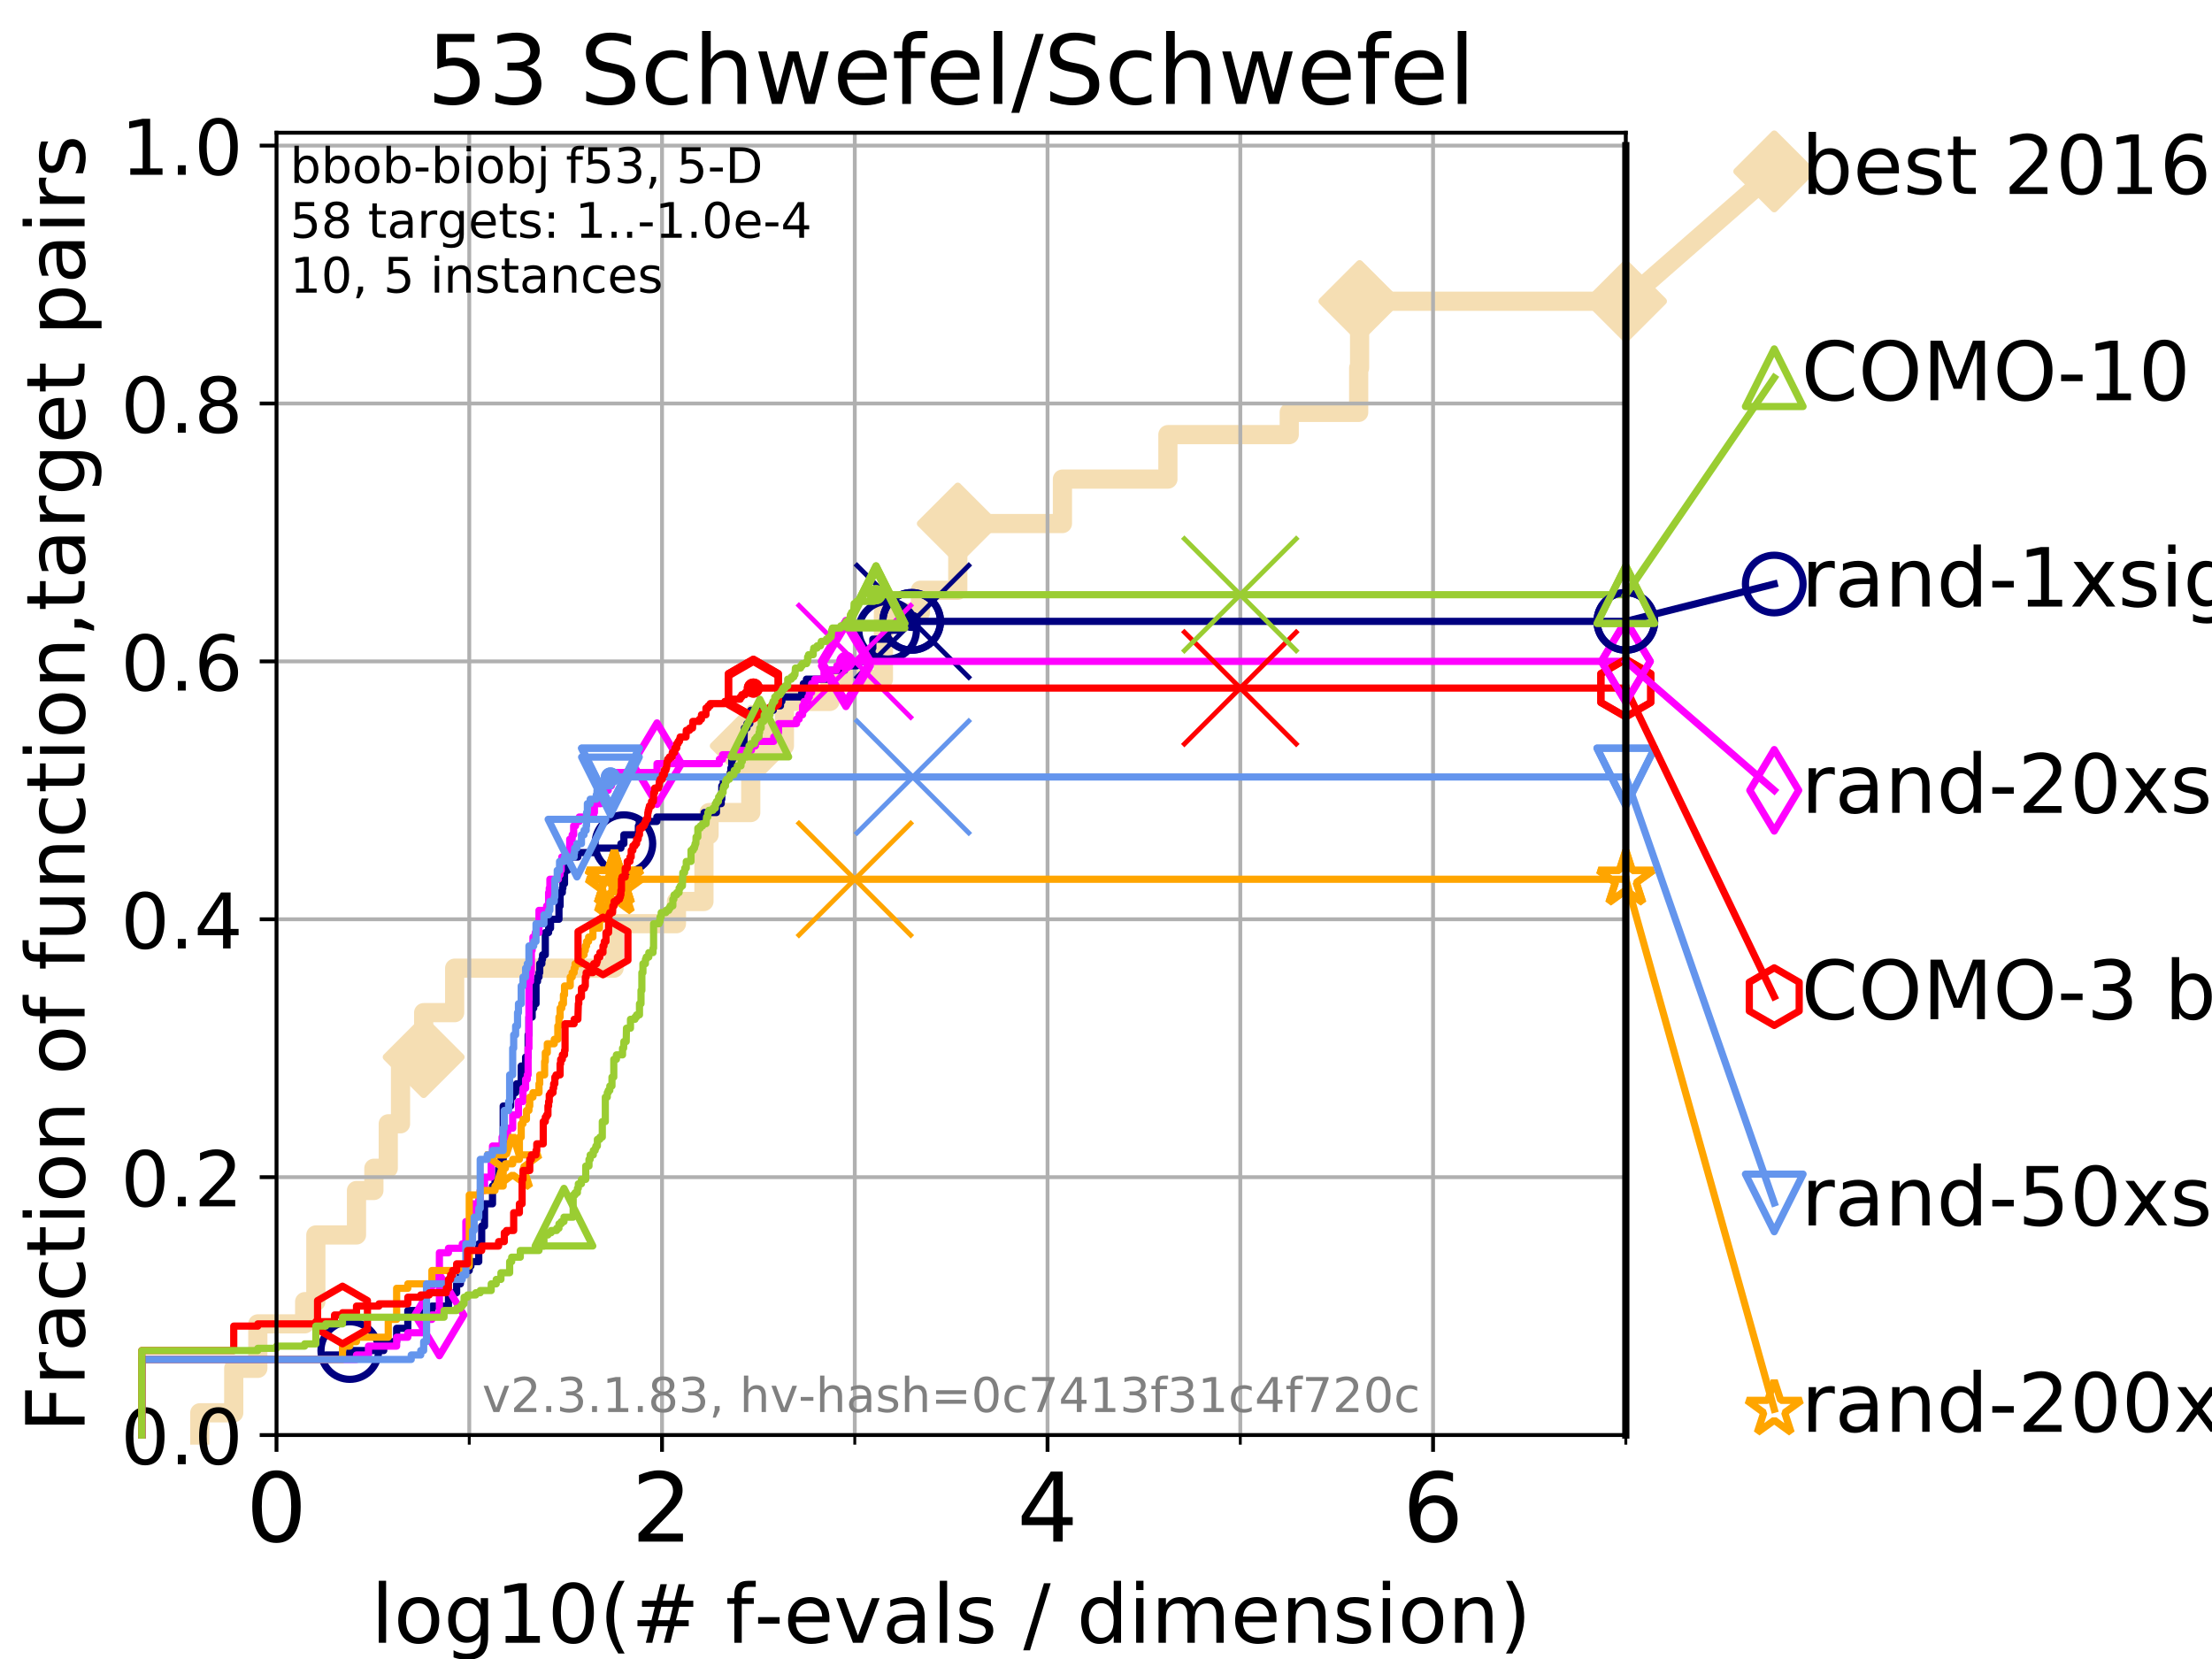 <?xml version="1.0" encoding="utf-8" standalone="no"?>
<!DOCTYPE svg PUBLIC "-//W3C//DTD SVG 1.1//EN"
  "http://www.w3.org/Graphics/SVG/1.1/DTD/svg11.dtd">
<!-- Created with matplotlib (https://matplotlib.org/) -->
<svg height="345.6pt" version="1.1" viewBox="0 0 460.8 345.6" width="460.8pt" xmlns="http://www.w3.org/2000/svg" xmlns:xlink="http://www.w3.org/1999/xlink">
 <defs>
  <style type="text/css">
*{stroke-linecap:butt;stroke-linejoin:round;}
  </style>
 </defs>
 <g id="figure_1">
  <g id="patch_1">
   <path d="M 0 345.6 
L 460.8 345.6 
L 460.8 0 
L 0 0 
z
" style="fill:#ffffff;"/>
  </g>
  <g id="axes_1">
   <g id="patch_2">
    <path d="M 57.6 298.944 
L 338.688 298.944 
L 338.688 27.648 
L 57.6 27.648 
z
" style="fill:#ffffff;"/>
   </g>
   <g id="line2d_1">
    <path d="M 41.621 298.944 
L 41.621 294.313 
L 48.692 294.313 
L 48.692 285.05 
L 53.709 285.05 
L 53.709 275.788 
L 63.468 275.788 
L 63.468 271.157 
L 65.797 271.157 
L 65.797 257.263 
L 74.263 257.263 
L 74.263 248.001 
L 77.885 248.001 
L 77.885 243.37 
L 80.881 243.37 
L 80.881 234.107 
L 83.438 234.107 
L 83.438 220.214 
L 88.256 220.214 
L 88.256 210.951 
L 94.715 210.951 
L 94.715 201.689 
L 127.923 201.689 
L 127.923 192.426 
L 140.915 192.426 
L 140.915 187.795 
L 146.644 187.795 
L 146.644 173.901 
L 147.71 173.901 
L 147.71 169.27 
L 156.394 169.27 
L 156.394 155.377 
L 163.405 155.377 
L 163.405 146.114 
L 172.9 146.114 
L 172.9 141.483 
L 184.033 141.483 
L 184.033 127.589 
L 191.743 127.589 
L 191.743 122.958 
L 199.524 122.958 
L 199.524 109.065 
L 221.323 109.065 
L 221.323 99.802 
L 243.297 99.802 
L 243.297 90.54 
L 268.57 90.54 
L 268.57 85.909 
L 283.035 85.909 
L 283.035 76.646 
L 283.226 76.646 
L 283.226 62.753 
L 338.688 62.753 
" style="fill:none;stroke:#f5deb3;stroke-linecap:square;stroke-width:4;"/>
   </g>
   <g id="line2d_2">
    <defs>
     <path d="M 0 7.778 
L 7.778 0 
L 0 -7.778 
L -7.778 0 
z
" id="m8ed7373a88" style="stroke:#f5deb3;stroke-linejoin:miter;stroke-width:1.5;"/>
    </defs>
    <g>
     <use style="fill:#f5deb3;stroke:#f5deb3;stroke-linejoin:miter;stroke-width:1.5;" x="88.256" xlink:href="#m8ed7373a88" y="220.214"/>
     <use style="fill:#f5deb3;stroke:#f5deb3;stroke-linejoin:miter;stroke-width:1.5;" x="156.394" xlink:href="#m8ed7373a88" y="155.377"/>
     <use style="fill:#f5deb3;stroke:#f5deb3;stroke-linejoin:miter;stroke-width:1.5;" x="199.524" xlink:href="#m8ed7373a88" y="109.065"/>
     <use style="fill:#f5deb3;stroke:#f5deb3;stroke-linejoin:miter;stroke-width:1.5;" x="283.226" xlink:href="#m8ed7373a88" y="62.753"/>
     <use style="fill:#f5deb3;stroke:#f5deb3;stroke-linejoin:miter;stroke-width:1.5;" x="283.226" xlink:href="#m8ed7373a88" y="62.753"/>
     <use style="fill:#f5deb3;stroke:#f5deb3;stroke-linejoin:miter;stroke-width:1.5;" x="338.688" xlink:href="#m8ed7373a88" y="62.753"/>
    </g>
   </g>
   <g id="line2d_3">
    <path style="fill:none;stroke:#f5deb3;stroke-linecap:square;stroke-width:4;"/>
    <g/>
   </g>
   <g id="line2d_4">
    <path d="M 338.688 62.753 
L 369.608 35.706 
" style="fill:none;stroke:#f5deb3;stroke-linecap:square;stroke-width:4;"/>
    <g>
     <use style="fill:#f5deb3;stroke:#f5deb3;stroke-linejoin:miter;stroke-width:1.5;" x="338.688" xlink:href="#m8ed7373a88" y="62.753"/>
     <use style="fill:#f5deb3;stroke:#f5deb3;stroke-linejoin:miter;stroke-width:1.5;" x="369.608" xlink:href="#m8ed7373a88" y="35.706"/>
    </g>
   </g>
   <g id="matplotlib.axis_1">
    <g id="xtick_1">
     <g id="line2d_5">
      <path clip-path="url(#p342469d5a2)" d="M 57.6 298.944 
L 57.6 27.648 
" style="fill:none;stroke:#b0b0b0;stroke-linecap:square;stroke-width:0.8;"/>
     </g>
     <g id="line2d_6">
      <defs>
       <path d="M 0 0 
L 0 3.5 
" id="mf7b2299e9b" style="stroke:#000000;stroke-width:0.8;"/>
      </defs>
      <g>
       <use style="stroke:#000000;stroke-width:0.8;" x="57.6" xlink:href="#mf7b2299e9b" y="298.944"/>
      </g>
     </g>
     <g id="text_1">
      <!-- 0 -->
      <defs>
       <path d="M 31.781 66.406 
Q 24.172 66.406 20.328 58.906 
Q 16.5 51.422 16.5 36.375 
Q 16.5 21.391 20.328 13.891 
Q 24.172 6.391 31.781 6.391 
Q 39.453 6.391 43.281 13.891 
Q 47.125 21.391 47.125 36.375 
Q 47.125 51.422 43.281 58.906 
Q 39.453 66.406 31.781 66.406 
z
M 31.781 74.219 
Q 44.047 74.219 50.516 64.516 
Q 56.984 54.828 56.984 36.375 
Q 56.984 17.969 50.516 8.266 
Q 44.047 -1.422 31.781 -1.422 
Q 19.531 -1.422 13.062 8.266 
Q 6.594 17.969 6.594 36.375 
Q 6.594 54.828 13.062 64.516 
Q 19.531 74.219 31.781 74.219 
z
" id="DejaVuSans-48"/>
      </defs>
      <g transform="translate(51.237 321.141)scale(0.2 -0.2)">
       <use xlink:href="#DejaVuSans-48"/>
      </g>
     </g>
    </g>
    <g id="xtick_2">
     <g id="line2d_7">
      <path clip-path="url(#p342469d5a2)" d="M 137.911 298.944 
L 137.911 27.648 
" style="fill:none;stroke:#b0b0b0;stroke-linecap:square;stroke-width:0.8;"/>
     </g>
     <g id="line2d_8">
      <g>
       <use style="stroke:#000000;stroke-width:0.8;" x="137.911" xlink:href="#mf7b2299e9b" y="298.944"/>
      </g>
     </g>
     <g id="text_2">
      <!-- 2 -->
      <defs>
       <path d="M 19.188 8.297 
L 53.609 8.297 
L 53.609 0 
L 7.328 0 
L 7.328 8.297 
Q 12.938 14.109 22.625 23.891 
Q 32.328 33.688 34.812 36.531 
Q 39.547 41.844 41.422 45.531 
Q 43.312 49.219 43.312 52.781 
Q 43.312 58.594 39.234 62.25 
Q 35.156 65.922 28.609 65.922 
Q 23.969 65.922 18.812 64.312 
Q 13.672 62.703 7.812 59.422 
L 7.812 69.391 
Q 13.766 71.781 18.938 73 
Q 24.125 74.219 28.422 74.219 
Q 39.75 74.219 46.484 68.547 
Q 53.219 62.891 53.219 53.422 
Q 53.219 48.922 51.531 44.891 
Q 49.859 40.875 45.406 35.406 
Q 44.188 33.984 37.641 27.219 
Q 31.109 20.453 19.188 8.297 
z
" id="DejaVuSans-50"/>
      </defs>
      <g transform="translate(131.548 321.141)scale(0.2 -0.2)">
       <use xlink:href="#DejaVuSans-50"/>
      </g>
     </g>
    </g>
    <g id="xtick_3">
     <g id="line2d_9">
      <path clip-path="url(#p342469d5a2)" d="M 218.222 298.944 
L 218.222 27.648 
" style="fill:none;stroke:#b0b0b0;stroke-linecap:square;stroke-width:0.8;"/>
     </g>
     <g id="line2d_10">
      <g>
       <use style="stroke:#000000;stroke-width:0.8;" x="218.222" xlink:href="#mf7b2299e9b" y="298.944"/>
      </g>
     </g>
     <g id="text_3">
      <!-- 4 -->
      <defs>
       <path d="M 37.797 64.312 
L 12.891 25.391 
L 37.797 25.391 
z
M 35.203 72.906 
L 47.609 72.906 
L 47.609 25.391 
L 58.016 25.391 
L 58.016 17.188 
L 47.609 17.188 
L 47.609 0 
L 37.797 0 
L 37.797 17.188 
L 4.891 17.188 
L 4.891 26.703 
z
" id="DejaVuSans-52"/>
      </defs>
      <g transform="translate(211.859 321.141)scale(0.2 -0.2)">
       <use xlink:href="#DejaVuSans-52"/>
      </g>
     </g>
    </g>
    <g id="xtick_4">
     <g id="line2d_11">
      <path clip-path="url(#p342469d5a2)" d="M 298.533 298.944 
L 298.533 27.648 
" style="fill:none;stroke:#b0b0b0;stroke-linecap:square;stroke-width:0.8;"/>
     </g>
     <g id="line2d_12">
      <g>
       <use style="stroke:#000000;stroke-width:0.8;" x="298.533" xlink:href="#mf7b2299e9b" y="298.944"/>
      </g>
     </g>
     <g id="text_4">
      <!-- 6 -->
      <defs>
       <path d="M 33.016 40.375 
Q 26.375 40.375 22.484 35.828 
Q 18.609 31.297 18.609 23.391 
Q 18.609 15.531 22.484 10.953 
Q 26.375 6.391 33.016 6.391 
Q 39.656 6.391 43.531 10.953 
Q 47.406 15.531 47.406 23.391 
Q 47.406 31.297 43.531 35.828 
Q 39.656 40.375 33.016 40.375 
z
M 52.594 71.297 
L 52.594 62.312 
Q 48.875 64.062 45.094 64.984 
Q 41.312 65.922 37.594 65.922 
Q 27.828 65.922 22.672 59.328 
Q 17.531 52.734 16.797 39.406 
Q 19.672 43.656 24.016 45.922 
Q 28.375 48.188 33.594 48.188 
Q 44.578 48.188 50.953 41.516 
Q 57.328 34.859 57.328 23.391 
Q 57.328 12.156 50.688 5.359 
Q 44.047 -1.422 33.016 -1.422 
Q 20.359 -1.422 13.672 8.266 
Q 6.984 17.969 6.984 36.375 
Q 6.984 53.656 15.188 63.938 
Q 23.391 74.219 37.203 74.219 
Q 40.922 74.219 44.703 73.484 
Q 48.484 72.75 52.594 71.297 
z
" id="DejaVuSans-54"/>
      </defs>
      <g transform="translate(292.17 321.141)scale(0.2 -0.2)">
       <use xlink:href="#DejaVuSans-54"/>
      </g>
     </g>
    </g>
    <g id="xtick_5">
     <g id="line2d_13">
      <path clip-path="url(#p342469d5a2)" d="M 97.755 298.944 
L 97.755 27.648 
" style="fill:none;stroke:#b0b0b0;stroke-linecap:square;stroke-width:0.8;"/>
     </g>
     <g id="line2d_14">
      <defs>
       <path d="M 0 0 
L 0 2 
" id="m349a823c0c" style="stroke:#000000;stroke-width:0.6;"/>
      </defs>
      <g>
       <use style="stroke:#000000;stroke-width:0.6;" x="97.755" xlink:href="#m349a823c0c" y="298.944"/>
      </g>
     </g>
    </g>
    <g id="xtick_6">
     <g id="line2d_15">
      <path clip-path="url(#p342469d5a2)" d="M 178.066 298.944 
L 178.066 27.648 
" style="fill:none;stroke:#b0b0b0;stroke-linecap:square;stroke-width:0.8;"/>
     </g>
     <g id="line2d_16">
      <g>
       <use style="stroke:#000000;stroke-width:0.6;" x="178.066" xlink:href="#m349a823c0c" y="298.944"/>
      </g>
     </g>
    </g>
    <g id="xtick_7">
     <g id="line2d_17">
      <path clip-path="url(#p342469d5a2)" d="M 258.377 298.944 
L 258.377 27.648 
" style="fill:none;stroke:#b0b0b0;stroke-linecap:square;stroke-width:0.8;"/>
     </g>
     <g id="line2d_18">
      <g>
       <use style="stroke:#000000;stroke-width:0.6;" x="258.377" xlink:href="#m349a823c0c" y="298.944"/>
      </g>
     </g>
    </g>
    <g id="xtick_8">
     <g id="line2d_19">
      <path clip-path="url(#p342469d5a2)" d="M 338.688 298.944 
L 338.688 27.648 
" style="fill:none;stroke:#b0b0b0;stroke-linecap:square;stroke-width:0.8;"/>
     </g>
     <g id="line2d_20">
      <g>
       <use style="stroke:#000000;stroke-width:0.6;" x="338.688" xlink:href="#m349a823c0c" y="298.944"/>
      </g>
     </g>
    </g>
    <g id="text_5">
     <!-- log10(# f-evals / dimension) -->
     <defs>
      <path d="M 9.422 75.984 
L 18.406 75.984 
L 18.406 0 
L 9.422 0 
z
" id="DejaVuSans-108"/>
      <path d="M 30.609 48.391 
Q 23.391 48.391 19.188 42.75 
Q 14.984 37.109 14.984 27.297 
Q 14.984 17.484 19.156 11.844 
Q 23.344 6.203 30.609 6.203 
Q 37.797 6.203 41.984 11.859 
Q 46.188 17.531 46.188 27.297 
Q 46.188 37.016 41.984 42.703 
Q 37.797 48.391 30.609 48.391 
z
M 30.609 56 
Q 42.328 56 49.016 48.375 
Q 55.719 40.766 55.719 27.297 
Q 55.719 13.875 49.016 6.219 
Q 42.328 -1.422 30.609 -1.422 
Q 18.844 -1.422 12.172 6.219 
Q 5.516 13.875 5.516 27.297 
Q 5.516 40.766 12.172 48.375 
Q 18.844 56 30.609 56 
z
" id="DejaVuSans-111"/>
      <path d="M 45.406 27.984 
Q 45.406 37.75 41.375 43.109 
Q 37.359 48.484 30.078 48.484 
Q 22.859 48.484 18.828 43.109 
Q 14.797 37.75 14.797 27.984 
Q 14.797 18.266 18.828 12.891 
Q 22.859 7.516 30.078 7.516 
Q 37.359 7.516 41.375 12.891 
Q 45.406 18.266 45.406 27.984 
z
M 54.391 6.781 
Q 54.391 -7.172 48.188 -13.984 
Q 42 -20.797 29.203 -20.797 
Q 24.469 -20.797 20.266 -20.094 
Q 16.062 -19.391 12.109 -17.922 
L 12.109 -9.188 
Q 16.062 -11.328 19.922 -12.344 
Q 23.781 -13.375 27.781 -13.375 
Q 36.625 -13.375 41.016 -8.766 
Q 45.406 -4.156 45.406 5.172 
L 45.406 9.625 
Q 42.625 4.781 38.281 2.391 
Q 33.938 0 27.875 0 
Q 17.828 0 11.672 7.656 
Q 5.516 15.328 5.516 27.984 
Q 5.516 40.672 11.672 48.328 
Q 17.828 56 27.875 56 
Q 33.938 56 38.281 53.609 
Q 42.625 51.219 45.406 46.391 
L 45.406 54.688 
L 54.391 54.688 
z
" id="DejaVuSans-103"/>
      <path d="M 12.406 8.297 
L 28.516 8.297 
L 28.516 63.922 
L 10.984 60.406 
L 10.984 69.391 
L 28.422 72.906 
L 38.281 72.906 
L 38.281 8.297 
L 54.391 8.297 
L 54.391 0 
L 12.406 0 
z
" id="DejaVuSans-49"/>
      <path d="M 31 75.875 
Q 24.469 64.656 21.281 53.656 
Q 18.109 42.672 18.109 31.391 
Q 18.109 20.125 21.312 9.062 
Q 24.516 -2 31 -13.188 
L 23.188 -13.188 
Q 15.875 -1.703 12.234 9.375 
Q 8.594 20.453 8.594 31.391 
Q 8.594 42.281 12.203 53.312 
Q 15.828 64.359 23.188 75.875 
z
" id="DejaVuSans-40"/>
      <path d="M 51.125 44 
L 36.922 44 
L 32.812 27.688 
L 47.125 27.688 
z
M 43.797 71.781 
L 38.719 51.516 
L 52.984 51.516 
L 58.109 71.781 
L 65.922 71.781 
L 60.891 51.516 
L 76.125 51.516 
L 76.125 44 
L 58.984 44 
L 54.984 27.688 
L 70.516 27.688 
L 70.516 20.219 
L 53.078 20.219 
L 48 0 
L 40.188 0 
L 45.219 20.219 
L 30.906 20.219 
L 25.875 0 
L 18.016 0 
L 23.094 20.219 
L 7.719 20.219 
L 7.719 27.688 
L 24.906 27.688 
L 29 44 
L 13.281 44 
L 13.281 51.516 
L 30.906 51.516 
L 35.891 71.781 
z
" id="DejaVuSans-35"/>
      <path id="DejaVuSans-32"/>
      <path d="M 37.109 75.984 
L 37.109 68.5 
L 28.516 68.5 
Q 23.688 68.5 21.797 66.547 
Q 19.922 64.594 19.922 59.516 
L 19.922 54.688 
L 34.719 54.688 
L 34.719 47.703 
L 19.922 47.703 
L 19.922 0 
L 10.891 0 
L 10.891 47.703 
L 2.297 47.703 
L 2.297 54.688 
L 10.891 54.688 
L 10.891 58.5 
Q 10.891 67.625 15.141 71.797 
Q 19.391 75.984 28.609 75.984 
z
" id="DejaVuSans-102"/>
      <path d="M 4.891 31.391 
L 31.203 31.391 
L 31.203 23.391 
L 4.891 23.391 
z
" id="DejaVuSans-45"/>
      <path d="M 56.203 29.594 
L 56.203 25.203 
L 14.891 25.203 
Q 15.484 15.922 20.484 11.062 
Q 25.484 6.203 34.422 6.203 
Q 39.594 6.203 44.453 7.469 
Q 49.312 8.734 54.109 11.281 
L 54.109 2.781 
Q 49.266 0.734 44.188 -0.344 
Q 39.109 -1.422 33.891 -1.422 
Q 20.797 -1.422 13.156 6.188 
Q 5.516 13.812 5.516 26.812 
Q 5.516 40.234 12.766 48.109 
Q 20.016 56 32.328 56 
Q 43.359 56 49.781 48.891 
Q 56.203 41.797 56.203 29.594 
z
M 47.219 32.234 
Q 47.125 39.594 43.094 43.984 
Q 39.062 48.391 32.422 48.391 
Q 24.906 48.391 20.391 44.141 
Q 15.875 39.891 15.188 32.172 
z
" id="DejaVuSans-101"/>
      <path d="M 2.984 54.688 
L 12.5 54.688 
L 29.594 8.797 
L 46.688 54.688 
L 56.203 54.688 
L 35.688 0 
L 23.484 0 
z
" id="DejaVuSans-118"/>
      <path d="M 34.281 27.484 
Q 23.391 27.484 19.188 25 
Q 14.984 22.516 14.984 16.5 
Q 14.984 11.719 18.141 8.906 
Q 21.297 6.109 26.703 6.109 
Q 34.188 6.109 38.703 11.406 
Q 43.219 16.703 43.219 25.484 
L 43.219 27.484 
z
M 52.203 31.203 
L 52.203 0 
L 43.219 0 
L 43.219 8.297 
Q 40.141 3.328 35.547 0.953 
Q 30.953 -1.422 24.312 -1.422 
Q 15.922 -1.422 10.953 3.297 
Q 6 8.016 6 15.922 
Q 6 25.141 12.172 29.828 
Q 18.359 34.516 30.609 34.516 
L 43.219 34.516 
L 43.219 35.406 
Q 43.219 41.609 39.141 45 
Q 35.062 48.391 27.688 48.391 
Q 23 48.391 18.547 47.266 
Q 14.109 46.141 10.016 43.891 
L 10.016 52.203 
Q 14.938 54.109 19.578 55.047 
Q 24.219 56 28.609 56 
Q 40.484 56 46.344 49.844 
Q 52.203 43.703 52.203 31.203 
z
" id="DejaVuSans-97"/>
      <path d="M 44.281 53.078 
L 44.281 44.578 
Q 40.484 46.531 36.375 47.5 
Q 32.281 48.484 27.875 48.484 
Q 21.188 48.484 17.844 46.438 
Q 14.5 44.391 14.5 40.281 
Q 14.5 37.156 16.891 35.375 
Q 19.281 33.594 26.516 31.984 
L 29.594 31.297 
Q 39.156 29.25 43.188 25.516 
Q 47.219 21.781 47.219 15.094 
Q 47.219 7.469 41.188 3.016 
Q 35.156 -1.422 24.609 -1.422 
Q 20.219 -1.422 15.453 -0.562 
Q 10.688 0.297 5.422 2 
L 5.422 11.281 
Q 10.406 8.688 15.234 7.391 
Q 20.062 6.109 24.812 6.109 
Q 31.156 6.109 34.562 8.281 
Q 37.984 10.453 37.984 14.406 
Q 37.984 18.062 35.516 20.016 
Q 33.062 21.969 24.703 23.781 
L 21.578 24.516 
Q 13.234 26.266 9.516 29.906 
Q 5.812 33.547 5.812 39.891 
Q 5.812 47.609 11.281 51.797 
Q 16.75 56 26.812 56 
Q 31.781 56 36.172 55.266 
Q 40.578 54.547 44.281 53.078 
z
" id="DejaVuSans-115"/>
      <path d="M 25.391 72.906 
L 33.688 72.906 
L 8.297 -9.281 
L 0 -9.281 
z
" id="DejaVuSans-47"/>
      <path d="M 45.406 46.391 
L 45.406 75.984 
L 54.391 75.984 
L 54.391 0 
L 45.406 0 
L 45.406 8.203 
Q 42.578 3.328 38.25 0.953 
Q 33.938 -1.422 27.875 -1.422 
Q 17.969 -1.422 11.734 6.484 
Q 5.516 14.406 5.516 27.297 
Q 5.516 40.188 11.734 48.094 
Q 17.969 56 27.875 56 
Q 33.938 56 38.25 53.625 
Q 42.578 51.266 45.406 46.391 
z
M 14.797 27.297 
Q 14.797 17.391 18.875 11.75 
Q 22.953 6.109 30.078 6.109 
Q 37.203 6.109 41.297 11.75 
Q 45.406 17.391 45.406 27.297 
Q 45.406 37.203 41.297 42.844 
Q 37.203 48.484 30.078 48.484 
Q 22.953 48.484 18.875 42.844 
Q 14.797 37.203 14.797 27.297 
z
" id="DejaVuSans-100"/>
      <path d="M 9.422 54.688 
L 18.406 54.688 
L 18.406 0 
L 9.422 0 
z
M 9.422 75.984 
L 18.406 75.984 
L 18.406 64.594 
L 9.422 64.594 
z
" id="DejaVuSans-105"/>
      <path d="M 52 44.188 
Q 55.375 50.25 60.062 53.125 
Q 64.75 56 71.094 56 
Q 79.641 56 84.281 50.016 
Q 88.922 44.047 88.922 33.016 
L 88.922 0 
L 79.891 0 
L 79.891 32.719 
Q 79.891 40.578 77.094 44.375 
Q 74.312 48.188 68.609 48.188 
Q 61.625 48.188 57.562 43.547 
Q 53.516 38.922 53.516 30.906 
L 53.516 0 
L 44.484 0 
L 44.484 32.719 
Q 44.484 40.625 41.703 44.406 
Q 38.922 48.188 33.109 48.188 
Q 26.219 48.188 22.156 43.531 
Q 18.109 38.875 18.109 30.906 
L 18.109 0 
L 9.078 0 
L 9.078 54.688 
L 18.109 54.688 
L 18.109 46.188 
Q 21.188 51.219 25.484 53.609 
Q 29.781 56 35.688 56 
Q 41.656 56 45.828 52.969 
Q 50 49.953 52 44.188 
z
" id="DejaVuSans-109"/>
      <path d="M 54.891 33.016 
L 54.891 0 
L 45.906 0 
L 45.906 32.719 
Q 45.906 40.484 42.875 44.328 
Q 39.844 48.188 33.797 48.188 
Q 26.516 48.188 22.312 43.547 
Q 18.109 38.922 18.109 30.906 
L 18.109 0 
L 9.078 0 
L 9.078 54.688 
L 18.109 54.688 
L 18.109 46.188 
Q 21.344 51.125 25.703 53.562 
Q 30.078 56 35.797 56 
Q 45.219 56 50.047 50.172 
Q 54.891 44.344 54.891 33.016 
z
" id="DejaVuSans-110"/>
      <path d="M 8.016 75.875 
L 15.828 75.875 
Q 23.141 64.359 26.781 53.312 
Q 30.422 42.281 30.422 31.391 
Q 30.422 20.453 26.781 9.375 
Q 23.141 -1.703 15.828 -13.188 
L 8.016 -13.188 
Q 14.5 -2 17.703 9.062 
Q 20.906 20.125 20.906 31.391 
Q 20.906 42.672 17.703 53.656 
Q 14.5 64.656 8.016 75.875 
z
" id="DejaVuSans-41"/>
     </defs>
     <g transform="translate(77.303 342.218)scale(0.17 -0.17)">
      <use xlink:href="#DejaVuSans-108"/>
      <use x="27.783" xlink:href="#DejaVuSans-111"/>
      <use x="88.965" xlink:href="#DejaVuSans-103"/>
      <use x="152.441" xlink:href="#DejaVuSans-49"/>
      <use x="216.064" xlink:href="#DejaVuSans-48"/>
      <use x="279.688" xlink:href="#DejaVuSans-40"/>
      <use x="318.701" xlink:href="#DejaVuSans-35"/>
      <use x="402.49" xlink:href="#DejaVuSans-32"/>
      <use x="434.277" xlink:href="#DejaVuSans-102"/>
      <use x="469.404" xlink:href="#DejaVuSans-45"/>
      <use x="505.488" xlink:href="#DejaVuSans-101"/>
      <use x="567.012" xlink:href="#DejaVuSans-118"/>
      <use x="626.191" xlink:href="#DejaVuSans-97"/>
      <use x="687.471" xlink:href="#DejaVuSans-108"/>
      <use x="715.254" xlink:href="#DejaVuSans-115"/>
      <use x="767.354" xlink:href="#DejaVuSans-32"/>
      <use x="799.141" xlink:href="#DejaVuSans-47"/>
      <use x="832.832" xlink:href="#DejaVuSans-32"/>
      <use x="864.619" xlink:href="#DejaVuSans-100"/>
      <use x="928.096" xlink:href="#DejaVuSans-105"/>
      <use x="955.879" xlink:href="#DejaVuSans-109"/>
      <use x="1053.291" xlink:href="#DejaVuSans-101"/>
      <use x="1114.814" xlink:href="#DejaVuSans-110"/>
      <use x="1178.193" xlink:href="#DejaVuSans-115"/>
      <use x="1230.293" xlink:href="#DejaVuSans-105"/>
      <use x="1258.076" xlink:href="#DejaVuSans-111"/>
      <use x="1319.258" xlink:href="#DejaVuSans-110"/>
      <use x="1382.637" xlink:href="#DejaVuSans-41"/>
     </g>
    </g>
   </g>
   <g id="matplotlib.axis_2">
    <g id="ytick_1">
     <g id="line2d_21">
      <path clip-path="url(#p342469d5a2)" d="M 57.6 298.944 
L 338.688 298.944 
" style="fill:none;stroke:#b0b0b0;stroke-linecap:square;stroke-width:0.8;"/>
     </g>
     <g id="line2d_22">
      <defs>
       <path d="M 0 0 
L -3.5 0 
" id="m17f5eb4520" style="stroke:#000000;stroke-width:0.8;"/>
      </defs>
      <g>
       <use style="stroke:#000000;stroke-width:0.8;" x="57.6" xlink:href="#m17f5eb4520" y="298.944"/>
      </g>
     </g>
     <g id="text_6">
      <!-- 0.0 -->
      <defs>
       <path d="M 10.688 12.406 
L 21 12.406 
L 21 0 
L 10.688 0 
z
" id="DejaVuSans-46"/>
      </defs>
      <g transform="translate(25.155 305.023)scale(0.16 -0.16)">
       <use xlink:href="#DejaVuSans-48"/>
       <use x="63.623" xlink:href="#DejaVuSans-46"/>
       <use x="95.41" xlink:href="#DejaVuSans-48"/>
      </g>
     </g>
    </g>
    <g id="ytick_2">
     <g id="line2d_23">
      <path clip-path="url(#p342469d5a2)" d="M 57.6 245.222 
L 338.688 245.222 
" style="fill:none;stroke:#b0b0b0;stroke-linecap:square;stroke-width:0.8;"/>
     </g>
     <g id="line2d_24">
      <g>
       <use style="stroke:#000000;stroke-width:0.8;" x="57.6" xlink:href="#m17f5eb4520" y="245.222"/>
      </g>
     </g>
     <g id="text_7">
      <!-- 0.2 -->
      <g transform="translate(25.155 251.301)scale(0.16 -0.16)">
       <use xlink:href="#DejaVuSans-48"/>
       <use x="63.623" xlink:href="#DejaVuSans-46"/>
       <use x="95.41" xlink:href="#DejaVuSans-50"/>
      </g>
     </g>
    </g>
    <g id="ytick_3">
     <g id="line2d_25">
      <path clip-path="url(#p342469d5a2)" d="M 57.6 191.5 
L 338.688 191.5 
" style="fill:none;stroke:#b0b0b0;stroke-linecap:square;stroke-width:0.8;"/>
     </g>
     <g id="line2d_26">
      <g>
       <use style="stroke:#000000;stroke-width:0.8;" x="57.6" xlink:href="#m17f5eb4520" y="191.5"/>
      </g>
     </g>
     <g id="text_8">
      <!-- 0.4 -->
      <g transform="translate(25.155 197.579)scale(0.16 -0.16)">
       <use xlink:href="#DejaVuSans-48"/>
       <use x="63.623" xlink:href="#DejaVuSans-46"/>
       <use x="95.41" xlink:href="#DejaVuSans-52"/>
      </g>
     </g>
    </g>
    <g id="ytick_4">
     <g id="line2d_27">
      <path clip-path="url(#p342469d5a2)" d="M 57.6 137.778 
L 338.688 137.778 
" style="fill:none;stroke:#b0b0b0;stroke-linecap:square;stroke-width:0.8;"/>
     </g>
     <g id="line2d_28">
      <g>
       <use style="stroke:#000000;stroke-width:0.8;" x="57.6" xlink:href="#m17f5eb4520" y="137.778"/>
      </g>
     </g>
     <g id="text_9">
      <!-- 0.6 -->
      <g transform="translate(25.155 143.857)scale(0.16 -0.16)">
       <use xlink:href="#DejaVuSans-48"/>
       <use x="63.623" xlink:href="#DejaVuSans-46"/>
       <use x="95.41" xlink:href="#DejaVuSans-54"/>
      </g>
     </g>
    </g>
    <g id="ytick_5">
     <g id="line2d_29">
      <path clip-path="url(#p342469d5a2)" d="M 57.6 84.056 
L 338.688 84.056 
" style="fill:none;stroke:#b0b0b0;stroke-linecap:square;stroke-width:0.8;"/>
     </g>
     <g id="line2d_30">
      <g>
       <use style="stroke:#000000;stroke-width:0.8;" x="57.6" xlink:href="#m17f5eb4520" y="84.056"/>
      </g>
     </g>
     <g id="text_10">
      <!-- 0.8 -->
      <defs>
       <path d="M 31.781 34.625 
Q 24.75 34.625 20.719 30.859 
Q 16.703 27.094 16.703 20.516 
Q 16.703 13.922 20.719 10.156 
Q 24.75 6.391 31.781 6.391 
Q 38.812 6.391 42.859 10.172 
Q 46.922 13.969 46.922 20.516 
Q 46.922 27.094 42.891 30.859 
Q 38.875 34.625 31.781 34.625 
z
M 21.922 38.812 
Q 15.578 40.375 12.031 44.719 
Q 8.5 49.078 8.5 55.328 
Q 8.5 64.062 14.719 69.141 
Q 20.953 74.219 31.781 74.219 
Q 42.672 74.219 48.875 69.141 
Q 55.078 64.062 55.078 55.328 
Q 55.078 49.078 51.531 44.719 
Q 48 40.375 41.703 38.812 
Q 48.828 37.156 52.797 32.312 
Q 56.781 27.484 56.781 20.516 
Q 56.781 9.906 50.312 4.234 
Q 43.844 -1.422 31.781 -1.422 
Q 19.734 -1.422 13.25 4.234 
Q 6.781 9.906 6.781 20.516 
Q 6.781 27.484 10.781 32.312 
Q 14.797 37.156 21.922 38.812 
z
M 18.312 54.391 
Q 18.312 48.734 21.844 45.562 
Q 25.391 42.391 31.781 42.391 
Q 38.141 42.391 41.719 45.562 
Q 45.312 48.734 45.312 54.391 
Q 45.312 60.062 41.719 63.234 
Q 38.141 66.406 31.781 66.406 
Q 25.391 66.406 21.844 63.234 
Q 18.312 60.062 18.312 54.391 
z
" id="DejaVuSans-56"/>
      </defs>
      <g transform="translate(25.155 90.135)scale(0.16 -0.16)">
       <use xlink:href="#DejaVuSans-48"/>
       <use x="63.623" xlink:href="#DejaVuSans-46"/>
       <use x="95.41" xlink:href="#DejaVuSans-56"/>
      </g>
     </g>
    </g>
    <g id="ytick_6">
     <g id="line2d_31">
      <path clip-path="url(#p342469d5a2)" d="M 57.6 30.334 
L 338.688 30.334 
" style="fill:none;stroke:#b0b0b0;stroke-linecap:square;stroke-width:0.8;"/>
     </g>
     <g id="line2d_32">
      <g>
       <use style="stroke:#000000;stroke-width:0.8;" x="57.6" xlink:href="#m17f5eb4520" y="30.334"/>
      </g>
     </g>
     <g id="text_11">
      <!-- 1.0 -->
      <g transform="translate(25.155 36.413)scale(0.16 -0.16)">
       <use xlink:href="#DejaVuSans-49"/>
       <use x="63.623" xlink:href="#DejaVuSans-46"/>
       <use x="95.41" xlink:href="#DejaVuSans-48"/>
      </g>
     </g>
    </g>
    <g id="text_12">
     <!-- Fraction of function,target pairs -->
     <defs>
      <path d="M 9.812 72.906 
L 51.703 72.906 
L 51.703 64.594 
L 19.672 64.594 
L 19.672 43.109 
L 48.578 43.109 
L 48.578 34.812 
L 19.672 34.812 
L 19.672 0 
L 9.812 0 
z
" id="DejaVuSans-70"/>
      <path d="M 41.109 46.297 
Q 39.594 47.172 37.812 47.578 
Q 36.031 48 33.891 48 
Q 26.266 48 22.188 43.047 
Q 18.109 38.094 18.109 28.812 
L 18.109 0 
L 9.078 0 
L 9.078 54.688 
L 18.109 54.688 
L 18.109 46.188 
Q 20.953 51.172 25.484 53.578 
Q 30.031 56 36.531 56 
Q 37.453 56 38.578 55.875 
Q 39.703 55.766 41.062 55.516 
z
" id="DejaVuSans-114"/>
      <path d="M 48.781 52.594 
L 48.781 44.188 
Q 44.969 46.297 41.141 47.344 
Q 37.312 48.391 33.406 48.391 
Q 24.656 48.391 19.812 42.844 
Q 14.984 37.312 14.984 27.297 
Q 14.984 17.281 19.812 11.734 
Q 24.656 6.203 33.406 6.203 
Q 37.312 6.203 41.141 7.25 
Q 44.969 8.297 48.781 10.406 
L 48.781 2.094 
Q 45.016 0.344 40.984 -0.531 
Q 36.969 -1.422 32.422 -1.422 
Q 20.062 -1.422 12.781 6.344 
Q 5.516 14.109 5.516 27.297 
Q 5.516 40.672 12.859 48.328 
Q 20.219 56 33.016 56 
Q 37.156 56 41.109 55.141 
Q 45.062 54.297 48.781 52.594 
z
" id="DejaVuSans-99"/>
      <path d="M 18.312 70.219 
L 18.312 54.688 
L 36.812 54.688 
L 36.812 47.703 
L 18.312 47.703 
L 18.312 18.016 
Q 18.312 11.328 20.141 9.422 
Q 21.969 7.516 27.594 7.516 
L 36.812 7.516 
L 36.812 0 
L 27.594 0 
Q 17.188 0 13.234 3.875 
Q 9.281 7.766 9.281 18.016 
L 9.281 47.703 
L 2.688 47.703 
L 2.688 54.688 
L 9.281 54.688 
L 9.281 70.219 
z
" id="DejaVuSans-116"/>
      <path d="M 8.5 21.578 
L 8.5 54.688 
L 17.484 54.688 
L 17.484 21.922 
Q 17.484 14.156 20.5 10.266 
Q 23.531 6.391 29.594 6.391 
Q 36.859 6.391 41.078 11.031 
Q 45.312 15.672 45.312 23.688 
L 45.312 54.688 
L 54.297 54.688 
L 54.297 0 
L 45.312 0 
L 45.312 8.406 
Q 42.047 3.422 37.719 1 
Q 33.406 -1.422 27.688 -1.422 
Q 18.266 -1.422 13.375 4.438 
Q 8.5 10.297 8.5 21.578 
z
M 31.109 56 
z
" id="DejaVuSans-117"/>
      <path d="M 11.719 12.406 
L 22.016 12.406 
L 22.016 4 
L 14.016 -11.625 
L 7.719 -11.625 
L 11.719 4 
z
" id="DejaVuSans-44"/>
      <path d="M 18.109 8.203 
L 18.109 -20.797 
L 9.078 -20.797 
L 9.078 54.688 
L 18.109 54.688 
L 18.109 46.391 
Q 20.953 51.266 25.266 53.625 
Q 29.594 56 35.594 56 
Q 45.562 56 51.781 48.094 
Q 58.016 40.188 58.016 27.297 
Q 58.016 14.406 51.781 6.484 
Q 45.562 -1.422 35.594 -1.422 
Q 29.594 -1.422 25.266 0.953 
Q 20.953 3.328 18.109 8.203 
z
M 48.688 27.297 
Q 48.688 37.203 44.609 42.844 
Q 40.531 48.484 33.406 48.484 
Q 26.266 48.484 22.188 42.844 
Q 18.109 37.203 18.109 27.297 
Q 18.109 17.391 22.188 11.75 
Q 26.266 6.109 33.406 6.109 
Q 40.531 6.109 44.609 11.75 
Q 48.688 17.391 48.688 27.297 
z
" id="DejaVuSans-112"/>
     </defs>
     <g transform="translate(17.62 298.435)rotate(-90)scale(0.17 -0.17)">
      <use xlink:href="#DejaVuSans-70"/>
      <use x="57.41" xlink:href="#DejaVuSans-114"/>
      <use x="98.523" xlink:href="#DejaVuSans-97"/>
      <use x="159.803" xlink:href="#DejaVuSans-99"/>
      <use x="214.783" xlink:href="#DejaVuSans-116"/>
      <use x="253.992" xlink:href="#DejaVuSans-105"/>
      <use x="281.775" xlink:href="#DejaVuSans-111"/>
      <use x="342.957" xlink:href="#DejaVuSans-110"/>
      <use x="406.336" xlink:href="#DejaVuSans-32"/>
      <use x="438.123" xlink:href="#DejaVuSans-111"/>
      <use x="499.305" xlink:href="#DejaVuSans-102"/>
      <use x="534.51" xlink:href="#DejaVuSans-32"/>
      <use x="566.297" xlink:href="#DejaVuSans-102"/>
      <use x="601.502" xlink:href="#DejaVuSans-117"/>
      <use x="664.881" xlink:href="#DejaVuSans-110"/>
      <use x="728.26" xlink:href="#DejaVuSans-99"/>
      <use x="783.24" xlink:href="#DejaVuSans-116"/>
      <use x="822.449" xlink:href="#DejaVuSans-105"/>
      <use x="850.232" xlink:href="#DejaVuSans-111"/>
      <use x="911.414" xlink:href="#DejaVuSans-110"/>
      <use x="974.793" xlink:href="#DejaVuSans-44"/>
      <use x="1006.58" xlink:href="#DejaVuSans-116"/>
      <use x="1045.789" xlink:href="#DejaVuSans-97"/>
      <use x="1107.068" xlink:href="#DejaVuSans-114"/>
      <use x="1148.166" xlink:href="#DejaVuSans-103"/>
      <use x="1211.643" xlink:href="#DejaVuSans-101"/>
      <use x="1273.166" xlink:href="#DejaVuSans-116"/>
      <use x="1312.375" xlink:href="#DejaVuSans-32"/>
      <use x="1344.162" xlink:href="#DejaVuSans-112"/>
      <use x="1407.639" xlink:href="#DejaVuSans-97"/>
      <use x="1468.918" xlink:href="#DejaVuSans-105"/>
      <use x="1496.701" xlink:href="#DejaVuSans-114"/>
      <use x="1537.814" xlink:href="#DejaVuSans-115"/>
     </g>
    </g>
   </g>
   <g id="line2d_33">
    <defs>
     <path d="M 0 1.5 
C 0.398 1.5 0.779 1.342 1.061 1.061 
C 1.342 0.779 1.5 0.398 1.5 0 
C 1.5 -0.398 1.342 -0.779 1.061 -1.061 
C 0.779 -1.342 0.398 -1.5 0 -1.5 
C -0.398 -1.5 -0.779 -1.342 -1.061 -1.061 
C -1.342 -0.779 -1.5 -0.398 -1.5 0 
C -1.5 0.398 -1.342 0.779 -1.061 1.061 
C -0.779 1.342 -0.398 1.5 0 1.5 
z
" id="md7b5cc95ff" style="stroke:#f5deb3;"/>
    </defs>
    <g>
     <use style="fill:#f5deb3;stroke:#f5deb3;" x="283.226" xlink:href="#md7b5cc95ff" y="62.753"/>
     <use style="fill:#f5deb3;stroke:#f5deb3;" x="283.226" xlink:href="#md7b5cc95ff" y="62.753"/>
    </g>
   </g>
   <g id="line2d_34">
    <defs>
     <path d="M 0 1.5 
C 0.398 1.5 0.779 1.342 1.061 1.061 
C 1.342 0.779 1.5 0.398 1.5 0 
C 1.5 -0.398 1.342 -0.779 1.061 -1.061 
C 0.779 -1.342 0.398 -1.5 0 -1.5 
C -0.398 -1.5 -0.779 -1.342 -1.061 -1.061 
C -1.342 -0.779 -1.5 -0.398 -1.5 0 
C -1.5 0.398 -1.342 0.779 -1.061 1.061 
C -0.779 1.342 -0.398 1.5 0 1.5 
z
" id="m6bc83185dd" style="stroke:#000080;"/>
    </defs>
    <g>
     <use style="fill:#000080;stroke:#000080;" x="189.915" xlink:href="#m6bc83185dd" y="129.442"/>
     <use style="fill:#000080;stroke:#000080;" x="189.915" xlink:href="#m6bc83185dd" y="129.442"/>
    </g>
   </g>
   <g id="line2d_35">
    <path d="M 29.533 298.944 
L 29.533 283.198 
L 67.851 283.198 
L 67.851 282.272 
L 72.868 282.272 
L 72.868 281.345 
L 79.939 281.345 
L 79.939 279.493 
L 82.627 279.493 
L 82.627 276.714 
L 84.956 276.714 
L 84.956 273.009 
L 89.973 273.009 
L 89.973 272.083 
L 93.422 272.083 
L 93.422 269.304 
L 95.125 269.304 
L 95.125 267.452 
L 95.918 267.452 
L 95.918 264.673 
L 97.755 264.673 
L 97.755 263.747 
L 98.101 263.747 
L 98.101 262.821 
L 99.732 262.821 
L 99.732 259.116 
L 100.344 259.116 
L 100.344 255.411 
L 100.935 255.411 
L 100.935 250.779 
L 102.597 250.779 
L 102.597 247.075 
L 103.118 247.075 
L 103.118 246.148 
L 103.871 246.148 
L 103.871 243.37 
L 104.355 243.37 
L 104.355 241.517 
L 104.826 241.517 
L 104.826 230.402 
L 106.383 230.402 
L 106.383 228.55 
L 106.803 228.55 
L 106.803 227.623 
L 107.415 227.623 
L 107.415 226.697 
L 107.614 226.697 
L 107.614 225.771 
L 108.578 225.771 
L 108.578 222.066 
L 109.491 222.066 
L 109.491 220.214 
L 110.017 220.214 
L 110.017 215.582 
L 110.189 215.582 
L 110.189 211.877 
L 110.86 211.877 
L 110.86 210.025 
L 111.186 210.025 
L 111.186 209.099 
L 111.663 209.099 
L 111.663 204.467 
L 111.975 204.467 
L 111.975 203.541 
L 112.281 203.541 
L 112.281 202.615 
L 112.432 202.615 
L 112.432 200.762 
L 112.877 200.762 
L 112.877 199.836 
L 113.023 199.836 
L 113.023 198.91 
L 113.595 198.91 
L 113.595 194.279 
L 114.284 194.279 
L 114.284 193.353 
L 114.685 193.353 
L 114.685 191.5 
L 116.443 191.5 
L 116.443 188.721 
L 116.68 188.721 
L 116.68 185.943 
L 117.145 185.943 
L 117.145 185.016 
L 117.26 185.016 
L 117.26 184.09 
L 117.598 184.09 
L 117.598 181.311 
L 118.257 181.311 
L 118.257 180.385 
L 118.471 180.385 
L 118.577 178.533 
L 120.382 178.533 
L 120.382 177.606 
L 124.216 177.606 
L 124.216 176.68 
L 129.348 176.68 
L 129.348 175.754 
L 129.964 175.754 
L 129.964 173.901 
L 132.987 173.901 
L 132.987 172.049 
L 133.171 172.049 
L 133.171 171.123 
L 136.832 171.123 
L 136.832 170.196 
L 146.686 170.196 
L 146.686 169.27 
L 149.251 169.27 
L 149.251 167.418 
L 150.241 167.418 
L 150.241 166.492 
L 150.361 166.492 
L 150.361 163.713 
L 150.666 163.713 
L 150.666 162.787 
L 151.031 162.787 
L 151.031 161.86 
L 152.115 161.86 
L 152.115 160.934 
L 152.253 160.934 
L 152.253 160.008 
L 152.436 160.008 
L 152.436 158.155 
L 152.692 158.155 
L 152.692 157.229 
L 153.862 157.229 
L 153.862 156.303 
L 154.263 156.303 
L 154.263 155.377 
L 154.959 155.377 
L 155.064 151.672 
L 155.603 151.672 
L 155.603 150.745 
L 156.2 150.745 
L 156.2 149.819 
L 156.406 149.819 
L 156.406 147.967 
L 161.091 147.967 
L 161.091 147.04 
L 162.585 147.04 
L 162.585 146.114 
L 162.879 146.114 
L 162.879 145.188 
L 167.014 145.188 
L 167.014 144.262 
L 167.353 144.262 
L 167.353 142.409 
L 167.992 142.409 
L 167.992 141.483 
L 172.463 141.483 
L 172.463 139.631 
L 175.955 139.631 
L 175.955 138.704 
L 178.531 138.704 
L 178.531 137.778 
L 180.597 137.778 
L 180.597 136.852 
L 180.852 136.852 
L 180.852 135.926 
L 181.654 135.926 
L 181.654 134.999 
L 181.829 134.999 
L 181.829 133.147 
L 184.91 133.147 
L 184.91 131.294 
L 187.764 131.294 
L 187.764 130.368 
L 189.915 130.368 
L 189.915 129.442 
L 338.688 129.442 
L 338.688 129.442 
" style="fill:none;stroke:#000080;stroke-linecap:square;stroke-width:1.5;"/>
   </g>
   <g id="line2d_36">
    <defs>
     <path d="M 0 6 
C 1.591 6 3.117 5.368 4.243 4.243 
C 5.368 3.117 6 1.591 6 0 
C 6 -1.591 5.368 -3.117 4.243 -4.243 
C 3.117 -5.368 1.591 -6 0 -6 
C -1.591 -6 -3.117 -5.368 -4.243 -4.243 
C -5.368 -3.117 -6 -1.591 -6 0 
C -6 1.591 -5.368 3.117 -4.243 4.243 
C -3.117 5.368 -1.591 6 0 6 
z
" id="m6f98062ca0" style="stroke:#000080;stroke-width:1.5;"/>
    </defs>
    <g>
     <use style="fill-opacity:0;stroke:#000080;stroke-width:1.5;" x="72.868" xlink:href="#m6f98062ca0" y="281.345"/>
     <use style="fill-opacity:0;stroke:#000080;stroke-width:1.5;" x="129.964" xlink:href="#m6f98062ca0" y="175.754"/>
     <use style="fill-opacity:0;stroke:#000080;stroke-width:1.5;" x="184.91" xlink:href="#m6f98062ca0" y="131.294"/>
     <use style="fill-opacity:0;stroke:#000080;stroke-width:1.5;" x="189.915" xlink:href="#m6f98062ca0" y="129.442"/>
     <use style="fill-opacity:0;stroke:#000080;stroke-width:1.5;" x="189.915" xlink:href="#m6f98062ca0" y="129.442"/>
     <use style="fill-opacity:0;stroke:#000080;stroke-width:1.5;" x="338.688" xlink:href="#m6f98062ca0" y="129.442"/>
    </g>
   </g>
   <g id="line2d_37">
    <path style="fill:none;stroke:#000080;stroke-linecap:square;stroke-width:1.5;"/>
    <g/>
   </g>
   <g id="line2d_38">
    <path clip-path="url(#p342469d5a2)" d="M 190.163 129.442 
" style="fill:none;stroke:#000080;stroke-linecap:square;stroke-width:1.5;"/>
    <defs>
     <path d="M -12 12 
L 12 -12 
M -12 -12 
L 12 12 
" id="meddc9959bd" style="stroke:#000080;"/>
    </defs>
    <g clip-path="url(#p342469d5a2)">
     <use style="fill:#000080;stroke:#000080;" x="190.163" xlink:href="#meddc9959bd" y="129.442"/>
    </g>
   </g>
   <g id="line2d_39">
    <defs>
     <path d="M 0 1.5 
C 0.398 1.5 0.779 1.342 1.061 1.061 
C 1.342 0.779 1.5 0.398 1.5 0 
C 1.5 -0.398 1.342 -0.779 1.061 -1.061 
C 0.779 -1.342 0.398 -1.5 0 -1.5 
C -0.398 -1.5 -0.779 -1.342 -1.061 -1.061 
C -1.342 -0.779 -1.5 -0.398 -1.5 0 
C -1.5 0.398 -1.342 0.779 -1.061 1.061 
C -0.779 1.342 -0.398 1.5 0 1.5 
z
" id="m44060fc3bc" style="stroke:#ff00ff;"/>
    </defs>
    <g>
     <use style="fill:#ff00ff;stroke:#ff00ff;" x="176.221" xlink:href="#m44060fc3bc" y="137.778"/>
     <use style="fill:#ff00ff;stroke:#ff00ff;" x="176.221" xlink:href="#m44060fc3bc" y="137.778"/>
    </g>
   </g>
   <g id="line2d_40">
    <path d="M 29.533 298.944 
L 29.533 283.198 
L 74.263 283.198 
L 74.263 282.272 
L 76.759 282.272 
L 76.759 280.419 
L 82.627 280.419 
L 82.627 278.567 
L 84.956 278.567 
L 84.956 277.64 
L 88.847 277.64 
L 88.847 274.862 
L 89.973 274.862 
L 89.973 273.935 
L 91.535 273.935 
L 91.535 260.968 
L 93.422 260.968 
L 93.422 260.042 
L 96.301 260.042 
L 96.301 259.116 
L 97.044 259.116 
L 97.044 254.484 
L 98.439 254.484 
L 98.439 250.779 
L 99.732 250.779 
L 99.732 249.853 
L 100.04 249.853 
L 100.04 248.001 
L 100.935 248.001 
L 100.935 245.222 
L 102.331 245.222 
L 102.331 242.443 
L 102.597 242.443 
L 102.597 238.738 
L 104.592 238.738 
L 104.592 236.886 
L 105.733 236.886 
L 105.733 235.033 
L 106.803 235.033 
L 106.803 232.255 
L 108.006 232.255 
L 108.006 229.476 
L 108.949 229.476 
L 108.949 226.697 
L 109.491 226.697 
L 109.491 224.845 
L 109.843 224.845 
L 109.843 223.918 
L 110.017 223.918 
L 110.017 218.361 
L 110.189 218.361 
L 110.189 204.467 
L 110.527 204.467 
L 110.527 202.615 
L 110.694 202.615 
L 110.694 197.984 
L 110.86 197.984 
L 110.86 197.057 
L 111.023 197.057 
L 111.023 195.205 
L 111.506 195.205 
L 111.506 194.279 
L 112.281 194.279 
L 112.281 189.648 
L 113.874 189.648 
L 113.874 188.721 
L 114.284 188.721 
L 114.284 185.943 
L 114.419 185.943 
L 114.419 185.016 
L 114.552 185.016 
L 114.552 183.164 
L 116.323 183.164 
L 116.323 182.238 
L 116.68 182.238 
L 116.68 181.311 
L 116.914 181.311 
L 116.914 179.459 
L 117.03 179.459 
L 117.03 178.533 
L 118.257 178.533 
L 118.257 177.606 
L 118.682 177.606 
L 118.682 174.828 
L 119.199 174.828 
L 119.199 173.901 
L 119.503 173.901 
L 119.503 172.049 
L 119.899 172.049 
L 119.899 171.123 
L 120.666 171.123 
L 120.666 170.196 
L 123.673 170.196 
L 123.673 169.27 
L 123.83 169.27 
L 123.83 167.418 
L 125.183 167.418 
L 125.183 166.492 
L 125.683 166.492 
L 125.683 164.639 
L 126.707 164.639 
L 126.707 163.713 
L 127.358 163.713 
L 127.358 160.934 
L 136.869 160.934 
L 136.869 159.082 
L 149.859 159.082 
L 149.859 158.155 
L 150.514 158.155 
L 150.514 157.229 
L 153.988 157.229 
L 153.988 156.303 
L 156.539 156.303 
L 156.539 155.377 
L 157.37 155.377 
L 157.37 154.45 
L 161.183 154.45 
L 161.183 153.524 
L 161.699 153.524 
L 161.699 152.598 
L 162.182 152.598 
L 162.182 150.745 
L 165.936 150.745 
L 165.936 149.819 
L 166.473 149.819 
L 166.473 148.893 
L 167.191 148.893 
L 167.191 147.04 
L 167.532 147.04 
L 167.532 146.114 
L 168.318 146.114 
L 168.318 145.188 
L 168.603 145.188 
L 168.603 144.262 
L 169.07 144.262 
L 169.07 142.409 
L 169.735 142.409 
L 169.735 141.483 
L 171.656 141.483 
L 171.656 139.631 
L 174.331 139.631 
L 174.331 138.704 
L 176.221 138.704 
L 176.221 137.778 
L 338.688 137.778 
L 338.688 137.778 
" style="fill:none;stroke:#ff00ff;stroke-linecap:square;stroke-width:1.5;"/>
   </g>
   <g id="line2d_41">
    <defs>
     <path d="M 0 8.485 
L 5.091 0 
L 0 -8.485 
L -5.091 0 
z
" id="m67aef15c3c" style="stroke:#ff00ff;stroke-linejoin:miter;stroke-width:1.5;"/>
    </defs>
    <g>
     <use style="fill-opacity:0;stroke:#ff00ff;stroke-linejoin:miter;stroke-width:1.5;" x="91.535" xlink:href="#m67aef15c3c" y="273.935"/>
     <use style="fill-opacity:0;stroke:#ff00ff;stroke-linejoin:miter;stroke-width:1.5;" x="136.869" xlink:href="#m67aef15c3c" y="159.082"/>
     <use style="fill-opacity:0;stroke:#ff00ff;stroke-linejoin:miter;stroke-width:1.5;" x="176.221" xlink:href="#m67aef15c3c" y="138.704"/>
     <use style="fill-opacity:0;stroke:#ff00ff;stroke-linejoin:miter;stroke-width:1.5;" x="176.221" xlink:href="#m67aef15c3c" y="137.778"/>
     <use style="fill-opacity:0;stroke:#ff00ff;stroke-linejoin:miter;stroke-width:1.5;" x="176.221" xlink:href="#m67aef15c3c" y="137.778"/>
     <use style="fill-opacity:0;stroke:#ff00ff;stroke-linejoin:miter;stroke-width:1.5;" x="338.688" xlink:href="#m67aef15c3c" y="137.778"/>
    </g>
   </g>
   <g id="line2d_42">
    <path style="fill:none;stroke:#ff00ff;stroke-linecap:square;stroke-width:1.5;"/>
    <g/>
   </g>
   <g id="line2d_43">
    <path clip-path="url(#p342469d5a2)" d="M 178.073 137.778 
" style="fill:none;stroke:#ff00ff;stroke-linecap:square;stroke-width:1.5;"/>
    <defs>
     <path d="M -12 12 
L 12 -12 
M -12 -12 
L 12 12 
" id="m34c70320ee" style="stroke:#ff00ff;"/>
    </defs>
    <g clip-path="url(#p342469d5a2)">
     <use style="fill:#ff00ff;stroke:#ff00ff;" x="178.073" xlink:href="#m34c70320ee" y="137.778"/>
    </g>
   </g>
   <g id="line2d_44">
    <defs>
     <path d="M 0 1.5 
C 0.398 1.5 0.779 1.342 1.061 1.061 
C 1.342 0.779 1.5 0.398 1.5 0 
C 1.5 -0.398 1.342 -0.779 1.061 -1.061 
C 0.779 -1.342 0.398 -1.5 0 -1.5 
C -0.398 -1.5 -0.779 -1.342 -1.061 -1.061 
C -1.342 -0.779 -1.5 -0.398 -1.5 0 
C -1.5 0.398 -1.342 0.779 -1.061 1.061 
C -0.779 1.342 -0.398 1.5 0 1.5 
z
" id="me078343a5d" style="stroke:#ffa500;"/>
    </defs>
    <g>
     <use style="fill:#ffa500;stroke:#ffa500;" x="127.985" xlink:href="#me078343a5d" y="183.164"/>
     <use style="fill:#ffa500;stroke:#ffa500;" x="127.985" xlink:href="#me078343a5d" y="183.164"/>
    </g>
   </g>
   <g id="line2d_45">
    <path d="M 29.533 298.944 
L 29.533 283.198 
L 71.35 283.198 
L 71.35 280.419 
L 72.868 280.419 
L 72.868 279.493 
L 74.263 279.493 
L 74.263 278.567 
L 80.881 278.567 
L 80.881 274.862 
L 82.627 274.862 
L 82.627 268.378 
L 84.956 268.378 
L 84.956 267.452 
L 89.973 267.452 
L 89.973 264.673 
L 96.676 264.673 
L 96.676 263.747 
L 97.755 263.747 
L 97.755 248.927 
L 100.04 248.927 
L 100.04 248.001 
L 103.118 248.001 
L 103.118 247.075 
L 104.826 247.075 
L 104.826 243.37 
L 105.285 243.37 
L 105.285 242.443 
L 106.803 242.443 
L 106.803 241.517 
L 108.199 241.517 
L 108.199 236.886 
L 108.578 236.886 
L 108.578 234.107 
L 108.949 234.107 
L 108.949 233.181 
L 109.668 233.181 
L 109.668 231.328 
L 110.189 231.328 
L 110.189 230.402 
L 110.359 230.402 
L 110.359 228.55 
L 111.023 228.55 
L 111.023 227.623 
L 112.281 227.623 
L 112.281 225.771 
L 112.432 225.771 
L 112.432 223.918 
L 113.454 223.918 
L 113.454 221.14 
L 113.595 221.14 
L 113.595 219.287 
L 114.012 219.287 
L 114.012 217.435 
L 115.46 217.435 
L 115.46 216.509 
L 116.203 216.509 
L 116.203 213.73 
L 116.443 213.73 
L 116.443 211.877 
L 116.68 211.877 
L 116.68 210.025 
L 117.03 210.025 
L 117.03 209.099 
L 117.373 209.099 
L 117.373 207.246 
L 117.598 207.246 
L 117.598 205.394 
L 118.787 205.394 
L 118.787 203.541 
L 119.199 203.541 
L 119.199 202.615 
L 119.603 202.615 
L 119.603 201.689 
L 119.801 201.689 
L 119.801 200.762 
L 121.037 200.762 
L 121.037 198.91 
L 121.668 198.91 
L 121.668 197.984 
L 121.931 197.984 
L 121.931 197.057 
L 122.191 197.057 
L 122.191 196.131 
L 122.615 196.131 
L 122.615 195.205 
L 123.514 195.205 
L 123.514 193.353 
L 124.892 193.353 
L 124.892 191.5 
L 125.612 191.5 
L 125.612 190.574 
L 125.892 190.574 
L 125.892 188.721 
L 126.773 188.721 
L 126.773 186.869 
L 127.229 186.869 
L 127.229 185.943 
L 127.485 185.943 
L 127.485 185.016 
L 127.985 185.016 
L 127.985 183.164 
L 338.688 183.164 
" style="fill:none;stroke:#ffa500;stroke-linecap:square;stroke-width:1.5;"/>
   </g>
   <g id="line2d_46">
    <defs>
     <path d="M 0 -6 
L -1.347 -1.854 
L -5.706 -1.854 
L -2.18 0.708 
L -3.527 4.854 
L -0 2.292 
L 3.527 4.854 
L 2.18 0.708 
L 5.706 -1.854 
L 1.347 -1.854 
z
" id="m95fcbfb6ec" style="stroke:#ffa500;stroke-linejoin:bevel;stroke-width:1.5;"/>
    </defs>
    <g>
     <use style="fill-opacity:0;stroke:#ffa500;stroke-linejoin:bevel;stroke-width:1.5;" x="106.803" xlink:href="#m95fcbfb6ec" y="242.443"/>
     <use style="fill-opacity:0;stroke:#ffa500;stroke-linejoin:bevel;stroke-width:1.5;" x="127.985" xlink:href="#m95fcbfb6ec" y="185.016"/>
     <use style="fill-opacity:0;stroke:#ffa500;stroke-linejoin:bevel;stroke-width:1.5;" x="127.985" xlink:href="#m95fcbfb6ec" y="183.164"/>
     <use style="fill-opacity:0;stroke:#ffa500;stroke-linejoin:bevel;stroke-width:1.5;" x="127.985" xlink:href="#m95fcbfb6ec" y="183.164"/>
     <use style="fill-opacity:0;stroke:#ffa500;stroke-linejoin:bevel;stroke-width:1.5;" x="127.985" xlink:href="#m95fcbfb6ec" y="183.164"/>
     <use style="fill-opacity:0;stroke:#ffa500;stroke-linejoin:bevel;stroke-width:1.5;" x="338.688" xlink:href="#m95fcbfb6ec" y="183.164"/>
    </g>
   </g>
   <g id="line2d_47">
    <path style="fill:none;stroke:#ffa500;stroke-linecap:square;stroke-width:1.5;"/>
    <g/>
   </g>
   <g id="line2d_48">
    <path clip-path="url(#p342469d5a2)" d="M 178.073 183.164 
" style="fill:none;stroke:#ffa500;stroke-linecap:square;stroke-width:1.5;"/>
    <defs>
     <path d="M -12 12 
L 12 -12 
M -12 -12 
L 12 12 
" id="mf409b37170" style="stroke:#ffa500;"/>
    </defs>
    <g clip-path="url(#p342469d5a2)">
     <use style="fill:#ffa500;stroke:#ffa500;" x="178.073" xlink:href="#mf409b37170" y="183.164"/>
    </g>
   </g>
   <g id="line2d_49">
    <defs>
     <path d="M 0 1.5 
C 0.398 1.5 0.779 1.342 1.061 1.061 
C 1.342 0.779 1.5 0.398 1.5 0 
C 1.5 -0.398 1.342 -0.779 1.061 -1.061 
C 0.779 -1.342 0.398 -1.5 0 -1.5 
C -0.398 -1.5 -0.779 -1.342 -1.061 -1.061 
C -1.342 -0.779 -1.5 -0.398 -1.5 0 
C -1.5 0.398 -1.342 0.779 -1.061 1.061 
C -0.779 1.342 -0.398 1.5 0 1.5 
z
" id="m79e8079dae" style="stroke:#6495ed;"/>
    </defs>
    <g>
     <use style="fill:#6495ed;stroke:#6495ed;" x="127.165" xlink:href="#m79e8079dae" y="161.86"/>
     <use style="fill:#6495ed;stroke:#6495ed;" x="127.165" xlink:href="#m79e8079dae" y="161.86"/>
    </g>
   </g>
   <g id="line2d_50">
    <path d="M 29.533 298.944 
L 29.533 283.198 
L 85.667 283.198 
L 85.667 282.272 
L 87.644 282.272 
L 87.644 281.345 
L 88.256 281.345 
L 88.256 279.493 
L 88.847 279.493 
L 88.847 267.452 
L 93.422 267.452 
L 93.422 266.526 
L 96.301 266.526 
L 96.301 265.599 
L 97.044 265.599 
L 97.044 259.116 
L 98.439 259.116 
L 98.439 256.337 
L 98.772 256.337 
L 98.772 253.558 
L 99.732 253.558 
L 99.732 251.706 
L 100.04 251.706 
L 100.04 241.517 
L 101.507 241.517 
L 101.507 240.591 
L 102.597 240.591 
L 102.597 239.665 
L 104.826 239.665 
L 104.826 235.033 
L 105.057 235.033 
L 105.057 231.328 
L 105.952 231.328 
L 105.952 229.476 
L 106.169 229.476 
L 106.169 223.918 
L 106.803 223.918 
L 106.803 218.361 
L 107.009 218.361 
L 107.009 215.582 
L 107.415 215.582 
L 107.415 213.73 
L 107.811 213.73 
L 107.811 210.951 
L 108.006 210.951 
L 108.006 209.099 
L 108.578 209.099 
L 108.578 205.394 
L 108.949 205.394 
L 108.949 203.541 
L 109.491 203.541 
L 109.491 201.689 
L 109.843 201.689 
L 109.843 200.762 
L 110.189 200.762 
L 110.189 197.057 
L 111.186 197.057 
L 111.186 196.131 
L 111.663 196.131 
L 111.663 192.426 
L 113.311 192.426 
L 113.311 190.574 
L 114.284 190.574 
L 114.284 189.648 
L 114.552 189.648 
L 114.552 187.795 
L 115.46 187.795 
L 115.46 186.869 
L 115.586 186.869 
L 115.586 183.164 
L 116.081 183.164 
L 116.081 181.311 
L 116.562 181.311 
L 116.562 179.459 
L 117.598 179.459 
L 117.598 178.533 
L 119.603 178.533 
L 119.603 177.606 
L 119.702 177.606 
L 119.702 176.68 
L 120.191 176.68 
L 120.191 175.754 
L 121.128 175.754 
L 121.128 173.901 
L 121.668 173.901 
L 121.668 172.975 
L 122.105 172.975 
L 122.105 172.049 
L 122.191 172.049 
L 122.191 169.27 
L 122.362 169.27 
L 122.362 167.418 
L 122.948 167.418 
L 122.948 166.492 
L 124.216 166.492 
L 124.216 165.565 
L 124.369 165.565 
L 124.369 164.639 
L 125.183 164.639 
L 125.183 163.713 
L 127.165 163.713 
L 127.165 161.86 
L 338.688 161.86 
" style="fill:none;stroke:#6495ed;stroke-linecap:square;stroke-width:1.5;"/>
   </g>
   <g id="line2d_51">
    <defs>
     <path d="M -0 6 
L 6 -6 
L -6 -6 
z
" id="m64534140ce" style="stroke:#6495ed;stroke-linejoin:miter;stroke-width:1.5;"/>
    </defs>
    <g>
     <use style="fill-opacity:0;stroke:#6495ed;stroke-linejoin:miter;stroke-width:1.5;" x="120.191" xlink:href="#m64534140ce" y="176.68"/>
     <use style="fill-opacity:0;stroke:#6495ed;stroke-linejoin:miter;stroke-width:1.5;" x="127.165" xlink:href="#m64534140ce" y="163.713"/>
     <use style="fill-opacity:0;stroke:#6495ed;stroke-linejoin:miter;stroke-width:1.5;" x="127.165" xlink:href="#m64534140ce" y="161.86"/>
     <use style="fill-opacity:0;stroke:#6495ed;stroke-linejoin:miter;stroke-width:1.5;" x="127.165" xlink:href="#m64534140ce" y="161.86"/>
     <use style="fill-opacity:0;stroke:#6495ed;stroke-linejoin:miter;stroke-width:1.5;" x="338.688" xlink:href="#m64534140ce" y="161.86"/>
    </g>
   </g>
   <g id="line2d_52">
    <path style="fill:none;stroke:#6495ed;stroke-linecap:square;stroke-width:1.5;"/>
    <g/>
   </g>
   <g id="line2d_53">
    <path clip-path="url(#p342469d5a2)" d="M 190.163 161.86 
" style="fill:none;stroke:#6495ed;stroke-linecap:square;stroke-width:1.5;"/>
    <defs>
     <path d="M -12 12 
L 12 -12 
M -12 -12 
L 12 12 
" id="m997a9d13cd" style="stroke:#6495ed;"/>
    </defs>
    <g clip-path="url(#p342469d5a2)">
     <use style="fill:#6495ed;stroke:#6495ed;" x="190.163" xlink:href="#m997a9d13cd" y="161.86"/>
    </g>
   </g>
   <g id="line2d_54">
    <defs>
     <path d="M 0 1.5 
C 0.398 1.5 0.779 1.342 1.061 1.061 
C 1.342 0.779 1.5 0.398 1.5 0 
C 1.5 -0.398 1.342 -0.779 1.061 -1.061 
C 0.779 -1.342 0.398 -1.5 0 -1.5 
C -0.398 -1.5 -0.779 -1.342 -1.061 -1.061 
C -1.342 -0.779 -1.5 -0.398 -1.5 0 
C -1.5 0.398 -1.342 0.779 -1.061 1.061 
C -0.779 1.342 -0.398 1.5 0 1.5 
z
" id="m7920fea57c" style="stroke:#ff0000;"/>
    </defs>
    <g>
     <use style="fill:#ff0000;stroke:#ff0000;" x="156.942" xlink:href="#m7920fea57c" y="143.336"/>
     <use style="fill:#ff0000;stroke:#ff0000;" x="156.942" xlink:href="#m7920fea57c" y="143.336"/>
    </g>
   </g>
   <g id="line2d_55">
    <path d="M 29.533 298.944 
L 29.533 281.345 
L 48.692 281.345 
L 48.692 276.251 
L 53.709 276.251 
L 53.709 275.788 
L 65.797 275.788 
L 65.797 275.325 
L 69.688 275.325 
L 69.688 273.935 
L 71.35 273.935 
L 71.35 273.472 
L 74.263 273.472 
L 74.263 272.083 
L 78.942 272.083 
L 78.942 271.62 
L 84.956 271.62 
L 84.956 270.231 
L 87.644 270.231 
L 87.644 269.767 
L 89.419 269.767 
L 89.419 269.304 
L 92.969 269.304 
L 92.969 268.378 
L 93.422 268.378 
L 93.422 266.526 
L 93.864 266.526 
L 93.864 265.599 
L 94.295 265.599 
L 94.295 264.673 
L 95.125 264.673 
L 95.125 263.284 
L 97.403 263.284 
L 97.403 260.505 
L 100.344 260.505 
L 100.344 259.579 
L 103.871 259.579 
L 103.871 258.653 
L 105.057 258.653 
L 105.057 256.8 
L 105.51 256.8 
L 105.51 256.337 
L 107.009 256.337 
L 107.009 252.632 
L 108.199 252.632 
L 108.199 250.779 
L 108.764 250.779 
L 108.764 245.685 
L 108.949 245.685 
L 108.949 243.833 
L 110.359 243.833 
L 110.359 241.517 
L 110.694 241.517 
L 110.694 240.591 
L 111.663 240.591 
L 111.663 239.665 
L 111.82 239.665 
L 111.82 238.275 
L 113.168 238.275 
L 113.168 233.644 
L 113.595 233.644 
L 113.595 232.718 
L 113.874 232.718 
L 113.874 232.255 
L 114.148 232.255 
L 114.148 230.402 
L 114.284 230.402 
L 114.284 229.476 
L 114.419 229.476 
L 114.419 228.087 
L 114.685 228.087 
L 114.685 227.623 
L 115.206 227.623 
L 115.206 226.697 
L 115.333 226.697 
L 115.333 225.771 
L 115.586 225.771 
L 115.586 224.382 
L 115.835 224.382 
L 115.835 223.918 
L 116.68 223.918 
L 116.68 221.603 
L 116.798 221.603 
L 116.798 220.677 
L 117.145 220.677 
L 117.145 219.75 
L 117.598 219.75 
L 117.598 218.824 
L 117.71 218.824 
L 117.71 213.267 
L 119.603 213.267 
L 119.603 212.34 
L 120.382 212.34 
L 120.477 209.099 
L 120.572 209.099 
L 120.572 207.709 
L 121.128 207.709 
L 121.128 205.857 
L 121.756 205.857 
L 121.756 205.394 
L 121.931 205.394 
L 121.931 203.541 
L 122.105 203.541 
L 122.105 202.615 
L 123.514 202.615 
L 123.594 201.226 
L 123.673 201.226 
L 123.673 200.762 
L 124.293 200.762 
L 124.293 200.299 
L 124.444 200.299 
L 124.444 199.373 
L 124.965 199.373 
L 124.965 198.447 
L 125.612 198.447 
L 125.612 197.057 
L 125.823 197.057 
L 125.892 196.131 
L 126.236 196.131 
L 126.236 194.279 
L 126.773 194.279 
L 126.839 190.574 
L 127.035 190.574 
L 127.035 190.111 
L 127.611 190.111 
L 127.674 188.721 
L 127.923 188.721 
L 127.923 187.795 
L 128.531 187.795 
L 128.531 187.332 
L 129.06 187.332 
L 129.06 186.869 
L 129.233 186.869 
L 129.233 186.406 
L 129.348 186.406 
L 129.348 185.479 
L 129.461 185.479 
L 129.461 183.164 
L 129.574 183.164 
L 129.574 182.701 
L 130.237 182.701 
L 130.237 180.848 
L 130.665 180.848 
L 130.665 179.459 
L 131.236 179.459 
L 131.236 178.533 
L 131.49 178.533 
L 131.49 177.143 
L 131.84 177.143 
L 131.84 176.217 
L 132.279 176.217 
L 132.279 175.754 
L 132.613 175.754 
L 132.613 174.828 
L 132.94 174.828 
L 133.033 173.901 
L 133.216 173.901 
L 133.216 172.512 
L 133.756 172.512 
L 133.756 172.049 
L 134.193 172.049 
L 134.193 171.586 
L 134.407 171.586 
L 134.407 171.123 
L 134.577 171.123 
L 134.577 170.66 
L 134.912 170.66 
L 134.953 169.27 
L 135.036 169.27 
L 135.036 168.807 
L 135.159 168.807 
L 135.159 168.344 
L 135.281 168.344 
L 135.281 167.881 
L 135.721 167.881 
L 135.721 166.955 
L 136.112 166.955 
L 136.189 165.102 
L 136.381 165.102 
L 136.381 164.176 
L 137.163 164.176 
L 137.163 163.713 
L 137.308 163.713 
L 137.344 162.787 
L 137.523 162.787 
L 137.523 162.323 
L 137.98 162.323 
L 137.98 161.397 
L 138.392 161.397 
L 138.392 160.471 
L 138.728 160.471 
L 138.728 160.008 
L 138.861 160.008 
L 138.96 158.618 
L 139.091 158.618 
L 139.091 158.155 
L 139.446 158.155 
L 139.446 157.692 
L 140.011 157.692 
L 140.042 156.766 
L 140.529 156.766 
L 140.589 155.84 
L 140.974 155.84 
L 140.974 154.914 
L 141.264 154.914 
L 141.264 154.45 
L 141.549 154.45 
L 141.549 153.987 
L 141.69 153.987 
L 141.69 153.524 
L 142.91 153.524 
L 142.963 152.135 
L 143.654 152.135 
L 143.654 151.672 
L 144.27 151.672 
L 144.318 150.282 
L 145.711 150.282 
L 145.711 149.819 
L 146.129 149.819 
L 146.129 148.893 
L 147.062 148.893 
L 147.062 147.504 
L 147.53 147.504 
L 147.53 147.04 
L 147.947 147.04 
L 147.947 146.577 
L 150.999 146.577 
L 150.999 146.114 
L 151.882 146.114 
L 151.882 145.651 
L 154.208 145.651 
L 154.208 145.188 
L 154.521 145.188 
L 154.521 144.725 
L 155.245 144.725 
L 155.245 144.262 
L 156.04 144.262 
L 156.04 143.799 
L 156.942 143.799 
L 156.942 143.336 
L 338.688 143.336 
L 338.688 143.336 
" style="fill:none;stroke:#ff0000;stroke-linecap:square;stroke-width:1.5;"/>
   </g>
   <g id="line2d_56">
    <defs>
     <path d="M 0 -6 
L -5.196 -3 
L -5.196 3 
L -0 6 
L 5.196 3 
L 5.196 -3 
z
" id="m3cc4dee668" style="stroke:#ff0000;stroke-linejoin:miter;stroke-width:1.5;"/>
    </defs>
    <g>
     <use style="fill-opacity:0;stroke:#ff0000;stroke-linejoin:miter;stroke-width:1.5;" x="71.35" xlink:href="#m3cc4dee668" y="273.935"/>
     <use style="fill-opacity:0;stroke:#ff0000;stroke-linejoin:miter;stroke-width:1.5;" x="125.612" xlink:href="#m3cc4dee668" y="197.057"/>
     <use style="fill-opacity:0;stroke:#ff0000;stroke-linejoin:miter;stroke-width:1.5;" x="156.942" xlink:href="#m3cc4dee668" y="143.799"/>
     <use style="fill-opacity:0;stroke:#ff0000;stroke-linejoin:miter;stroke-width:1.5;" x="156.942" xlink:href="#m3cc4dee668" y="143.336"/>
     <use style="fill-opacity:0;stroke:#ff0000;stroke-linejoin:miter;stroke-width:1.5;" x="156.942" xlink:href="#m3cc4dee668" y="143.336"/>
     <use style="fill-opacity:0;stroke:#ff0000;stroke-linejoin:miter;stroke-width:1.5;" x="338.688" xlink:href="#m3cc4dee668" y="143.336"/>
    </g>
   </g>
   <g id="line2d_57">
    <path style="fill:none;stroke:#ff0000;stroke-linecap:square;stroke-width:1.5;"/>
    <g/>
   </g>
   <g id="line2d_58">
    <path clip-path="url(#p342469d5a2)" d="M 258.377 143.336 
" style="fill:none;stroke:#ff0000;stroke-linecap:square;stroke-width:1.5;"/>
    <defs>
     <path d="M -12 12 
L 12 -12 
M -12 -12 
L 12 12 
" id="m114510f8ed" style="stroke:#ff0000;"/>
    </defs>
    <g clip-path="url(#p342469d5a2)">
     <use style="fill:#ff0000;stroke:#ff0000;" x="258.377" xlink:href="#m114510f8ed" y="143.336"/>
    </g>
   </g>
   <g id="line2d_59">
    <defs>
     <path d="M 0 1.5 
C 0.398 1.5 0.779 1.342 1.061 1.061 
C 1.342 0.779 1.5 0.398 1.5 0 
C 1.5 -0.398 1.342 -0.779 1.061 -1.061 
C 0.779 -1.342 0.398 -1.5 0 -1.5 
C -0.398 -1.5 -0.779 -1.342 -1.061 -1.061 
C -1.342 -0.779 -1.5 -0.398 -1.5 0 
C -1.5 0.398 -1.342 0.779 -1.061 1.061 
C -0.779 1.342 -0.398 1.5 0 1.5 
z
" id="mf78b733cf5" style="stroke:#9acd32;"/>
    </defs>
    <g>
     <use style="fill:#9acd32;stroke:#9acd32;" x="182.494" xlink:href="#mf78b733cf5" y="123.884"/>
     <use style="fill:#9acd32;stroke:#9acd32;" x="182.494" xlink:href="#mf78b733cf5" y="123.884"/>
    </g>
   </g>
   <g id="line2d_60">
    <path d="M 29.533 298.944 
L 29.533 281.345 
L 53.709 281.345 
L 53.709 280.882 
L 57.6 280.882 
L 57.6 280.419 
L 63.468 280.419 
L 63.468 279.956 
L 65.797 279.956 
L 65.797 276.251 
L 67.851 276.251 
L 67.851 275.788 
L 71.35 275.788 
L 71.35 274.399 
L 92.504 274.399 
L 92.504 273.009 
L 95.125 273.009 
L 95.125 272.546 
L 95.918 272.546 
L 95.918 272.083 
L 96.301 272.083 
L 96.301 271.62 
L 96.676 271.62 
L 96.676 270.231 
L 97.403 270.231 
L 97.403 269.767 
L 99.098 269.767 
L 99.098 269.304 
L 100.04 269.304 
L 100.04 268.841 
L 102.331 268.841 
L 102.331 267.452 
L 103.372 267.452 
L 103.372 266.526 
L 104.355 266.526 
L 104.355 265.136 
L 106.169 265.136 
L 106.169 262.821 
L 106.594 262.821 
L 106.594 261.894 
L 108.389 261.894 
L 108.389 260.505 
L 112.281 260.505 
L 112.281 259.579 
L 113.311 259.579 
L 113.311 257.263 
L 114.148 257.263 
L 114.148 256.8 
L 114.817 256.8 
L 114.817 256.337 
L 115.959 256.337 
L 115.959 255.874 
L 116.443 255.874 
L 116.443 254.948 
L 116.914 254.948 
L 116.914 254.484 
L 117.486 254.484 
L 117.486 253.558 
L 119.402 253.558 
L 119.402 248.927 
L 119.801 248.927 
L 119.801 248.464 
L 120.287 248.464 
L 120.287 247.538 
L 120.477 247.538 
L 120.477 246.611 
L 121.128 246.611 
L 121.128 245.685 
L 122.018 245.685 
L 122.018 242.906 
L 122.699 242.906 
L 122.699 241.517 
L 122.948 241.517 
L 122.948 240.591 
L 123.594 240.591 
L 123.594 239.665 
L 123.985 239.665 
L 123.985 239.201 
L 124.14 239.201 
L 124.14 238.738 
L 124.444 238.738 
L 124.444 237.349 
L 124.965 237.349 
L 124.965 236.886 
L 125.471 236.886 
L 125.471 233.644 
L 126.1 233.644 
L 126.1 228.55 
L 126.507 228.55 
L 126.507 227.623 
L 126.707 227.623 
L 126.707 227.16 
L 127.035 227.16 
L 127.035 226.234 
L 127.485 226.234 
L 127.485 224.382 
L 127.861 224.382 
L 127.861 220.677 
L 128.411 220.677 
L 128.411 219.75 
L 129.686 219.75 
L 129.686 218.361 
L 129.909 218.361 
L 129.964 216.972 
L 130.452 216.972 
L 130.505 214.193 
L 131.338 214.193 
L 131.338 212.34 
L 132.279 212.34 
L 132.279 211.877 
L 132.613 211.877 
L 132.613 211.414 
L 133.216 211.414 
L 133.216 209.099 
L 133.533 209.099 
L 133.533 206.32 
L 133.712 206.32 
L 133.712 202.615 
L 133.932 202.615 
L 133.932 200.762 
L 134.45 200.762 
L 134.45 199.836 
L 134.619 199.836 
L 134.619 199.373 
L 135.159 199.373 
L 135.159 198.447 
L 136.035 198.447 
L 136.035 197.521 
L 136.151 197.521 
L 136.151 192.426 
L 137.308 192.426 
L 137.308 191.963 
L 137.487 191.963 
L 137.487 191.037 
L 137.736 191.037 
L 137.736 190.111 
L 138.728 190.111 
L 138.728 189.648 
L 139.317 189.648 
L 139.317 189.184 
L 139.605 189.184 
L 139.605 188.721 
L 140.165 188.721 
L 140.165 187.332 
L 140.379 187.332 
L 140.439 186.406 
L 140.974 186.406 
L 140.974 185.943 
L 141.464 185.943 
L 141.464 185.016 
L 141.718 185.016 
L 141.718 184.553 
L 142.161 184.553 
L 142.243 181.775 
L 142.62 181.775 
L 142.647 180.848 
L 142.963 180.848 
L 142.963 179.459 
L 143.952 179.459 
L 143.952 177.143 
L 144.391 177.143 
L 144.391 176.68 
L 144.677 176.68 
L 144.677 176.217 
L 144.795 176.217 
L 144.795 175.754 
L 144.959 175.754 
L 145.005 174.365 
L 145.373 174.365 
L 145.373 172.512 
L 145.888 172.512 
L 145.888 172.049 
L 146.367 172.049 
L 146.367 171.586 
L 147.082 171.586 
L 147.185 170.196 
L 147.45 170.196 
L 147.45 169.27 
L 147.67 169.27 
L 147.67 168.807 
L 148.545 168.807 
L 148.545 168.344 
L 149.012 168.344 
L 149.012 167.418 
L 149.269 167.418 
L 149.269 166.955 
L 149.664 166.955 
L 149.7 166.028 
L 149.999 166.028 
L 149.999 165.565 
L 150.344 165.565 
L 150.344 165.102 
L 150.632 165.102 
L 150.632 164.176 
L 150.783 164.176 
L 150.783 163.713 
L 151.13 163.713 
L 151.13 162.787 
L 151.373 162.787 
L 151.373 162.323 
L 151.944 162.323 
L 151.944 161.86 
L 152.084 161.86 
L 152.084 161.397 
L 152.871 161.397 
L 152.959 160.471 
L 153.552 160.471 
L 153.595 159.545 
L 154.358 159.545 
L 154.399 158.618 
L 154.641 158.618 
L 154.641 157.692 
L 155.514 157.692 
L 155.514 156.766 
L 155.717 156.766 
L 155.717 156.303 
L 156.028 156.303 
L 156.028 155.377 
L 156.394 155.377 
L 156.394 154.914 
L 157.186 154.914 
L 157.232 153.987 
L 157.597 153.987 
L 157.597 153.524 
L 158.119 153.524 
L 158.119 152.598 
L 158.239 152.598 
L 158.282 151.672 
L 158.573 151.672 
L 158.583 150.282 
L 159.108 150.282 
L 159.191 148.893 
L 160.413 148.893 
L 160.413 147.967 
L 160.699 147.967 
L 160.699 147.04 
L 160.859 147.04 
L 160.859 146.577 
L 161.036 146.577 
L 161.036 146.114 
L 161.402 146.114 
L 161.402 145.188 
L 161.832 145.188 
L 161.832 144.725 
L 162.551 144.725 
L 162.551 144.262 
L 162.854 144.262 
L 162.854 143.799 
L 163.111 143.799 
L 163.111 143.336 
L 163.558 143.336 
L 163.558 142.872 
L 164.087 142.872 
L 164.094 141.483 
L 164.855 141.483 
L 164.855 141.02 
L 165.361 141.02 
L 165.361 140.557 
L 165.605 140.557 
L 165.697 139.167 
L 166.783 139.167 
L 166.783 138.704 
L 167.106 138.704 
L 167.106 138.241 
L 168.042 138.241 
L 168.042 137.778 
L 168.239 137.778 
L 168.239 136.852 
L 168.434 136.852 
L 168.434 136.389 
L 169.406 136.389 
L 169.435 135.462 
L 169.52 135.462 
L 169.52 134.999 
L 170.218 134.999 
L 170.218 134.536 
L 170.936 134.536 
L 170.936 134.073 
L 171.082 134.073 
L 171.082 133.61 
L 172.133 133.61 
L 172.133 133.147 
L 172.664 133.147 
L 172.664 132.684 
L 173.156 132.684 
L 173.239 131.294 
L 173.399 131.294 
L 173.399 130.831 
L 175.166 130.831 
L 175.166 130.368 
L 175.987 130.368 
L 175.987 129.905 
L 176.295 129.905 
L 176.295 129.442 
L 177.054 129.442 
L 177.153 128.053 
L 177.387 128.053 
L 177.387 127.589 
L 177.835 127.589 
L 177.93 125.737 
L 178.463 125.737 
L 178.463 125.274 
L 182.077 125.274 
L 182.077 124.811 
L 182.494 124.811 
L 182.494 123.884 
L 338.688 123.884 
L 338.688 123.884 
" style="fill:none;stroke:#9acd32;stroke-linecap:square;stroke-width:1.5;"/>
   </g>
   <g id="line2d_61">
    <defs>
     <path d="M 0 -6 
L -6 6 
L 6 6 
z
" id="m1ae3afd4f4" style="stroke:#9acd32;stroke-linejoin:miter;stroke-width:1.5;"/>
    </defs>
    <g>
     <use style="fill-opacity:0;stroke:#9acd32;stroke-linejoin:miter;stroke-width:1.5;" x="117.486" xlink:href="#m1ae3afd4f4" y="253.558"/>
     <use style="fill-opacity:0;stroke:#9acd32;stroke-linejoin:miter;stroke-width:1.5;" x="158.282" xlink:href="#m1ae3afd4f4" y="151.672"/>
     <use style="fill-opacity:0;stroke:#9acd32;stroke-linejoin:miter;stroke-width:1.5;" x="182.494" xlink:href="#m1ae3afd4f4" y="124.811"/>
     <use style="fill-opacity:0;stroke:#9acd32;stroke-linejoin:miter;stroke-width:1.5;" x="182.494" xlink:href="#m1ae3afd4f4" y="123.884"/>
     <use style="fill-opacity:0;stroke:#9acd32;stroke-linejoin:miter;stroke-width:1.5;" x="182.494" xlink:href="#m1ae3afd4f4" y="123.884"/>
     <use style="fill-opacity:0;stroke:#9acd32;stroke-linejoin:miter;stroke-width:1.5;" x="338.688" xlink:href="#m1ae3afd4f4" y="123.884"/>
    </g>
   </g>
   <g id="line2d_62">
    <path style="fill:none;stroke:#9acd32;stroke-linecap:square;stroke-width:1.5;"/>
    <g/>
   </g>
   <g id="line2d_63">
    <path clip-path="url(#p342469d5a2)" d="M 258.377 123.884 
" style="fill:none;stroke:#9acd32;stroke-linecap:square;stroke-width:1.5;"/>
    <defs>
     <path d="M -12 12 
L 12 -12 
M -12 -12 
L 12 12 
" id="m38aa2e6d0e" style="stroke:#9acd32;"/>
    </defs>
    <g clip-path="url(#p342469d5a2)">
     <use style="fill:#9acd32;stroke:#9acd32;" x="258.377" xlink:href="#m38aa2e6d0e" y="123.884"/>
    </g>
   </g>
   <g id="line2d_64">
    <path d="M 338.688 183.164 
L 369.608 293.572 
" style="fill:none;stroke:#ffa500;stroke-linecap:square;stroke-width:1.5;"/>
    <g>
     <use style="fill-opacity:0;stroke:#ffa500;stroke-linejoin:bevel;stroke-width:1.5;" x="338.688" xlink:href="#m95fcbfb6ec" y="183.164"/>
     <use style="fill-opacity:0;stroke:#ffa500;stroke-linejoin:bevel;stroke-width:1.5;" x="369.608" xlink:href="#m95fcbfb6ec" y="293.572"/>
    </g>
   </g>
   <g id="line2d_65">
    <path d="M 338.688 161.86 
L 369.608 250.594 
" style="fill:none;stroke:#6495ed;stroke-linecap:square;stroke-width:1.5;"/>
    <g>
     <use style="fill-opacity:0;stroke:#6495ed;stroke-linejoin:miter;stroke-width:1.5;" x="338.688" xlink:href="#m64534140ce" y="161.86"/>
     <use style="fill-opacity:0;stroke:#6495ed;stroke-linejoin:miter;stroke-width:1.5;" x="369.608" xlink:href="#m64534140ce" y="250.594"/>
    </g>
   </g>
   <g id="line2d_66">
    <path d="M 338.688 143.336 
L 369.608 207.617 
" style="fill:none;stroke:#ff0000;stroke-linecap:square;stroke-width:1.5;"/>
    <g>
     <use style="fill-opacity:0;stroke:#ff0000;stroke-linejoin:miter;stroke-width:1.5;" x="338.688" xlink:href="#m3cc4dee668" y="143.336"/>
     <use style="fill-opacity:0;stroke:#ff0000;stroke-linejoin:miter;stroke-width:1.5;" x="369.608" xlink:href="#m3cc4dee668" y="207.617"/>
    </g>
   </g>
   <g id="line2d_67">
    <path d="M 338.688 137.778 
L 369.608 164.639 
" style="fill:none;stroke:#ff00ff;stroke-linecap:square;stroke-width:1.5;"/>
    <g>
     <use style="fill-opacity:0;stroke:#ff00ff;stroke-linejoin:miter;stroke-width:1.5;" x="338.688" xlink:href="#m67aef15c3c" y="137.778"/>
     <use style="fill-opacity:0;stroke:#ff00ff;stroke-linejoin:miter;stroke-width:1.5;" x="369.608" xlink:href="#m67aef15c3c" y="164.639"/>
    </g>
   </g>
   <g id="line2d_68">
    <path d="M 338.688 129.442 
L 369.608 121.661 
" style="fill:none;stroke:#000080;stroke-linecap:square;stroke-width:1.5;"/>
    <g>
     <use style="fill-opacity:0;stroke:#000080;stroke-width:1.5;" x="338.688" xlink:href="#m6f98062ca0" y="129.442"/>
     <use style="fill-opacity:0;stroke:#000080;stroke-width:1.5;" x="369.608" xlink:href="#m6f98062ca0" y="121.661"/>
    </g>
   </g>
   <g id="line2d_69">
    <path d="M 338.688 123.884 
L 369.608 78.684 
" style="fill:none;stroke:#9acd32;stroke-linecap:square;stroke-width:1.5;"/>
    <g>
     <use style="fill-opacity:0;stroke:#9acd32;stroke-linejoin:miter;stroke-width:1.5;" x="338.688" xlink:href="#m1ae3afd4f4" y="123.884"/>
     <use style="fill-opacity:0;stroke:#9acd32;stroke-linejoin:miter;stroke-width:1.5;" x="369.608" xlink:href="#m1ae3afd4f4" y="78.684"/>
    </g>
   </g>
   <g id="line2d_70">
    <path d="M 338.688 298.944 
L 338.688 30.334 
" style="fill:none;stroke:#000000;stroke-linecap:square;stroke-width:1.5;"/>
   </g>
   <g id="patch_3">
    <path d="M 57.6 298.944 
L 57.6 27.648 
" style="fill:none;stroke:#000000;stroke-linecap:square;stroke-linejoin:miter;stroke-width:0.8;"/>
   </g>
   <g id="patch_4">
    <path d="M 338.688 298.944 
L 338.688 27.648 
" style="fill:none;stroke:#000000;stroke-linecap:square;stroke-linejoin:miter;stroke-width:0.8;"/>
   </g>
   <g id="patch_5">
    <path d="M 57.6 298.944 
L 338.688 298.944 
" style="fill:none;stroke:#000000;stroke-linecap:square;stroke-linejoin:miter;stroke-width:0.8;"/>
   </g>
   <g id="patch_6">
    <path d="M 57.6 27.648 
L 338.688 27.648 
" style="fill:none;stroke:#000000;stroke-linecap:square;stroke-linejoin:miter;stroke-width:0.8;"/>
   </g>
   <g id="text_13">
    <!-- rand-200xs -->
    <defs>
     <path d="M 54.891 54.688 
L 35.109 28.078 
L 55.906 0 
L 45.312 0 
L 29.391 21.484 
L 13.484 0 
L 2.875 0 
L 24.125 28.609 
L 4.688 54.688 
L 15.281 54.688 
L 29.781 35.203 
L 44.281 54.688 
z
" id="DejaVuSans-120"/>
    </defs>
    <g transform="translate(375.229 298.263)scale(0.17 -0.17)">
     <use xlink:href="#DejaVuSans-114"/>
     <use x="41.113" xlink:href="#DejaVuSans-97"/>
     <use x="102.393" xlink:href="#DejaVuSans-110"/>
     <use x="165.771" xlink:href="#DejaVuSans-100"/>
     <use x="229.248" xlink:href="#DejaVuSans-45"/>
     <use x="265.332" xlink:href="#DejaVuSans-50"/>
     <use x="328.955" xlink:href="#DejaVuSans-48"/>
     <use x="392.578" xlink:href="#DejaVuSans-48"/>
     <use x="456.201" xlink:href="#DejaVuSans-120"/>
     <use x="515.381" xlink:href="#DejaVuSans-115"/>
    </g>
   </g>
   <g id="text_14">
    <!-- rand-50xsi -->
    <defs>
     <path d="M 10.797 72.906 
L 49.516 72.906 
L 49.516 64.594 
L 19.828 64.594 
L 19.828 46.734 
Q 21.969 47.469 24.109 47.828 
Q 26.266 48.188 28.422 48.188 
Q 40.625 48.188 47.75 41.5 
Q 54.891 34.812 54.891 23.391 
Q 54.891 11.625 47.562 5.094 
Q 40.234 -1.422 26.906 -1.422 
Q 22.312 -1.422 17.547 -0.641 
Q 12.797 0.141 7.719 1.703 
L 7.719 11.625 
Q 12.109 9.234 16.797 8.062 
Q 21.484 6.891 26.703 6.891 
Q 35.156 6.891 40.078 11.328 
Q 45.016 15.766 45.016 23.391 
Q 45.016 31 40.078 35.438 
Q 35.156 39.891 26.703 39.891 
Q 22.75 39.891 18.812 39.016 
Q 14.891 38.141 10.797 36.281 
z
" id="DejaVuSans-53"/>
    </defs>
    <g transform="translate(375.229 255.285)scale(0.17 -0.17)">
     <use xlink:href="#DejaVuSans-114"/>
     <use x="41.113" xlink:href="#DejaVuSans-97"/>
     <use x="102.393" xlink:href="#DejaVuSans-110"/>
     <use x="165.771" xlink:href="#DejaVuSans-100"/>
     <use x="229.248" xlink:href="#DejaVuSans-45"/>
     <use x="265.332" xlink:href="#DejaVuSans-53"/>
     <use x="328.955" xlink:href="#DejaVuSans-48"/>
     <use x="392.578" xlink:href="#DejaVuSans-120"/>
     <use x="451.758" xlink:href="#DejaVuSans-115"/>
     <use x="503.857" xlink:href="#DejaVuSans-105"/>
    </g>
   </g>
   <g id="text_15">
    <!-- COMO-3 bio -->
    <defs>
     <path d="M 64.406 67.281 
L 64.406 56.891 
Q 59.422 61.531 53.781 63.812 
Q 48.141 66.109 41.797 66.109 
Q 29.297 66.109 22.656 58.469 
Q 16.016 50.828 16.016 36.375 
Q 16.016 21.969 22.656 14.328 
Q 29.297 6.688 41.797 6.688 
Q 48.141 6.688 53.781 8.984 
Q 59.422 11.281 64.406 15.922 
L 64.406 5.609 
Q 59.234 2.094 53.438 0.328 
Q 47.656 -1.422 41.219 -1.422 
Q 24.656 -1.422 15.125 8.703 
Q 5.609 18.844 5.609 36.375 
Q 5.609 53.953 15.125 64.078 
Q 24.656 74.219 41.219 74.219 
Q 47.75 74.219 53.531 72.484 
Q 59.328 70.75 64.406 67.281 
z
" id="DejaVuSans-67"/>
     <path d="M 39.406 66.219 
Q 28.656 66.219 22.328 58.203 
Q 16.016 50.203 16.016 36.375 
Q 16.016 22.609 22.328 14.594 
Q 28.656 6.594 39.406 6.594 
Q 50.141 6.594 56.422 14.594 
Q 62.703 22.609 62.703 36.375 
Q 62.703 50.203 56.422 58.203 
Q 50.141 66.219 39.406 66.219 
z
M 39.406 74.219 
Q 54.734 74.219 63.906 63.938 
Q 73.094 53.656 73.094 36.375 
Q 73.094 19.141 63.906 8.859 
Q 54.734 -1.422 39.406 -1.422 
Q 24.031 -1.422 14.812 8.828 
Q 5.609 19.094 5.609 36.375 
Q 5.609 53.656 14.812 63.938 
Q 24.031 74.219 39.406 74.219 
z
" id="DejaVuSans-79"/>
     <path d="M 9.812 72.906 
L 24.516 72.906 
L 43.109 23.297 
L 61.812 72.906 
L 76.516 72.906 
L 76.516 0 
L 66.891 0 
L 66.891 64.016 
L 48.094 14.016 
L 38.188 14.016 
L 19.391 64.016 
L 19.391 0 
L 9.812 0 
z
" id="DejaVuSans-77"/>
     <path d="M 40.578 39.312 
Q 47.656 37.797 51.625 33 
Q 55.609 28.219 55.609 21.188 
Q 55.609 10.406 48.188 4.484 
Q 40.766 -1.422 27.094 -1.422 
Q 22.516 -1.422 17.656 -0.516 
Q 12.797 0.391 7.625 2.203 
L 7.625 11.719 
Q 11.719 9.328 16.594 8.109 
Q 21.484 6.891 26.812 6.891 
Q 36.078 6.891 40.938 10.547 
Q 45.797 14.203 45.797 21.188 
Q 45.797 27.641 41.281 31.266 
Q 36.766 34.906 28.719 34.906 
L 20.219 34.906 
L 20.219 43.016 
L 29.109 43.016 
Q 36.375 43.016 40.234 45.922 
Q 44.094 48.828 44.094 54.297 
Q 44.094 59.906 40.109 62.906 
Q 36.141 65.922 28.719 65.922 
Q 24.656 65.922 20.016 65.031 
Q 15.375 64.156 9.812 62.312 
L 9.812 71.094 
Q 15.438 72.656 20.344 73.438 
Q 25.25 74.219 29.594 74.219 
Q 40.828 74.219 47.359 69.109 
Q 53.906 64.016 53.906 55.328 
Q 53.906 49.266 50.438 45.094 
Q 46.969 40.922 40.578 39.312 
z
" id="DejaVuSans-51"/>
     <path d="M 48.688 27.297 
Q 48.688 37.203 44.609 42.844 
Q 40.531 48.484 33.406 48.484 
Q 26.266 48.484 22.188 42.844 
Q 18.109 37.203 18.109 27.297 
Q 18.109 17.391 22.188 11.75 
Q 26.266 6.109 33.406 6.109 
Q 40.531 6.109 44.609 11.75 
Q 48.688 17.391 48.688 27.297 
z
M 18.109 46.391 
Q 20.953 51.266 25.266 53.625 
Q 29.594 56 35.594 56 
Q 45.562 56 51.781 48.094 
Q 58.016 40.188 58.016 27.297 
Q 58.016 14.406 51.781 6.484 
Q 45.562 -1.422 35.594 -1.422 
Q 29.594 -1.422 25.266 0.953 
Q 20.953 3.328 18.109 8.203 
L 18.109 0 
L 9.078 0 
L 9.078 75.984 
L 18.109 75.984 
z
" id="DejaVuSans-98"/>
    </defs>
    <g transform="translate(375.229 212.308)scale(0.17 -0.17)">
     <use xlink:href="#DejaVuSans-67"/>
     <use x="69.824" xlink:href="#DejaVuSans-79"/>
     <use x="148.535" xlink:href="#DejaVuSans-77"/>
     <use x="234.814" xlink:href="#DejaVuSans-79"/>
     <use x="313.557" xlink:href="#DejaVuSans-45"/>
     <use x="349.641" xlink:href="#DejaVuSans-51"/>
     <use x="413.264" xlink:href="#DejaVuSans-32"/>
     <use x="445.051" xlink:href="#DejaVuSans-98"/>
     <use x="508.527" xlink:href="#DejaVuSans-105"/>
     <use x="536.311" xlink:href="#DejaVuSans-111"/>
    </g>
   </g>
   <g id="text_16">
    <!-- rand-20xsi -->
    <g transform="translate(375.229 169.33)scale(0.17 -0.17)">
     <use xlink:href="#DejaVuSans-114"/>
     <use x="41.113" xlink:href="#DejaVuSans-97"/>
     <use x="102.393" xlink:href="#DejaVuSans-110"/>
     <use x="165.771" xlink:href="#DejaVuSans-100"/>
     <use x="229.248" xlink:href="#DejaVuSans-45"/>
     <use x="265.332" xlink:href="#DejaVuSans-50"/>
     <use x="328.955" xlink:href="#DejaVuSans-48"/>
     <use x="392.578" xlink:href="#DejaVuSans-120"/>
     <use x="451.758" xlink:href="#DejaVuSans-115"/>
     <use x="503.857" xlink:href="#DejaVuSans-105"/>
    </g>
   </g>
   <g id="text_17">
    <!-- rand-1xsig -->
    <g transform="translate(375.229 126.352)scale(0.17 -0.17)">
     <use xlink:href="#DejaVuSans-114"/>
     <use x="41.113" xlink:href="#DejaVuSans-97"/>
     <use x="102.393" xlink:href="#DejaVuSans-110"/>
     <use x="165.771" xlink:href="#DejaVuSans-100"/>
     <use x="229.248" xlink:href="#DejaVuSans-45"/>
     <use x="265.332" xlink:href="#DejaVuSans-49"/>
     <use x="328.955" xlink:href="#DejaVuSans-120"/>
     <use x="388.135" xlink:href="#DejaVuSans-115"/>
     <use x="440.234" xlink:href="#DejaVuSans-105"/>
     <use x="468.018" xlink:href="#DejaVuSans-103"/>
    </g>
   </g>
   <g id="text_18">
    <!-- COMO-10 bi -->
    <g transform="translate(375.229 83.375)scale(0.17 -0.17)">
     <use xlink:href="#DejaVuSans-67"/>
     <use x="69.824" xlink:href="#DejaVuSans-79"/>
     <use x="148.535" xlink:href="#DejaVuSans-77"/>
     <use x="234.814" xlink:href="#DejaVuSans-79"/>
     <use x="313.557" xlink:href="#DejaVuSans-45"/>
     <use x="349.641" xlink:href="#DejaVuSans-49"/>
     <use x="413.264" xlink:href="#DejaVuSans-48"/>
     <use x="476.887" xlink:href="#DejaVuSans-32"/>
     <use x="508.674" xlink:href="#DejaVuSans-98"/>
     <use x="572.15" xlink:href="#DejaVuSans-105"/>
    </g>
   </g>
   <g id="text_19">
    <!-- best 2016 -->
    <g transform="translate(375.229 40.397)scale(0.17 -0.17)">
     <use xlink:href="#DejaVuSans-98"/>
     <use x="63.477" xlink:href="#DejaVuSans-101"/>
     <use x="125" xlink:href="#DejaVuSans-115"/>
     <use x="177.1" xlink:href="#DejaVuSans-116"/>
     <use x="216.309" xlink:href="#DejaVuSans-32"/>
     <use x="248.096" xlink:href="#DejaVuSans-50"/>
     <use x="311.719" xlink:href="#DejaVuSans-48"/>
     <use x="375.342" xlink:href="#DejaVuSans-49"/>
     <use x="438.965" xlink:href="#DejaVuSans-54"/>
    </g>
   </g>
   <g id="text_20">
    <!-- bbob-biobj f53, 5-D -->
    <defs>
     <path d="M 9.422 54.688 
L 18.406 54.688 
L 18.406 -0.984 
Q 18.406 -11.422 14.422 -16.109 
Q 10.453 -20.797 1.609 -20.797 
L -1.812 -20.797 
L -1.812 -13.188 
L 0.594 -13.188 
Q 5.719 -13.188 7.562 -10.812 
Q 9.422 -8.453 9.422 -0.984 
z
M 9.422 75.984 
L 18.406 75.984 
L 18.406 64.594 
L 9.422 64.594 
z
" id="DejaVuSans-106"/>
     <path d="M 19.672 64.797 
L 19.672 8.109 
L 31.594 8.109 
Q 46.688 8.109 53.688 14.938 
Q 60.688 21.781 60.688 36.531 
Q 60.688 51.172 53.688 57.984 
Q 46.688 64.797 31.594 64.797 
z
M 9.812 72.906 
L 30.078 72.906 
Q 51.266 72.906 61.172 64.094 
Q 71.094 55.281 71.094 36.531 
Q 71.094 17.672 61.125 8.828 
Q 51.172 0 30.078 0 
L 9.812 0 
z
" id="DejaVuSans-68"/>
    </defs>
    <g transform="translate(60.411 38.111)scale(0.102 -0.102)">
     <use xlink:href="#DejaVuSans-98"/>
     <use x="63.477" xlink:href="#DejaVuSans-98"/>
     <use x="126.953" xlink:href="#DejaVuSans-111"/>
     <use x="188.135" xlink:href="#DejaVuSans-98"/>
     <use x="251.611" xlink:href="#DejaVuSans-45"/>
     <use x="287.695" xlink:href="#DejaVuSans-98"/>
     <use x="351.172" xlink:href="#DejaVuSans-105"/>
     <use x="378.955" xlink:href="#DejaVuSans-111"/>
     <use x="440.137" xlink:href="#DejaVuSans-98"/>
     <use x="503.613" xlink:href="#DejaVuSans-106"/>
     <use x="531.396" xlink:href="#DejaVuSans-32"/>
     <use x="563.184" xlink:href="#DejaVuSans-102"/>
     <use x="598.389" xlink:href="#DejaVuSans-53"/>
     <use x="662.012" xlink:href="#DejaVuSans-51"/>
     <use x="725.635" xlink:href="#DejaVuSans-44"/>
     <use x="757.422" xlink:href="#DejaVuSans-32"/>
     <use x="789.209" xlink:href="#DejaVuSans-53"/>
     <use x="852.832" xlink:href="#DejaVuSans-45"/>
     <use x="888.916" xlink:href="#DejaVuSans-68"/>
    </g>
    <!-- 58 targets: 1..-1.0e-4 -->
    <defs>
     <path d="M 11.719 12.406 
L 22.016 12.406 
L 22.016 0 
L 11.719 0 
z
M 11.719 51.703 
L 22.016 51.703 
L 22.016 39.312 
L 11.719 39.312 
z
" id="DejaVuSans-58"/>
    </defs>
    <g transform="translate(60.411 49.533)scale(0.102 -0.102)">
     <use xlink:href="#DejaVuSans-53"/>
     <use x="63.623" xlink:href="#DejaVuSans-56"/>
     <use x="127.246" xlink:href="#DejaVuSans-32"/>
     <use x="159.033" xlink:href="#DejaVuSans-116"/>
     <use x="198.242" xlink:href="#DejaVuSans-97"/>
     <use x="259.521" xlink:href="#DejaVuSans-114"/>
     <use x="300.619" xlink:href="#DejaVuSans-103"/>
     <use x="364.096" xlink:href="#DejaVuSans-101"/>
     <use x="425.619" xlink:href="#DejaVuSans-116"/>
     <use x="464.828" xlink:href="#DejaVuSans-115"/>
     <use x="516.928" xlink:href="#DejaVuSans-58"/>
     <use x="550.619" xlink:href="#DejaVuSans-32"/>
     <use x="582.406" xlink:href="#DejaVuSans-49"/>
     <use x="646.029" xlink:href="#DejaVuSans-46"/>
     <use x="677.816" xlink:href="#DejaVuSans-46"/>
     <use x="709.604" xlink:href="#DejaVuSans-45"/>
     <use x="745.688" xlink:href="#DejaVuSans-49"/>
     <use x="809.311" xlink:href="#DejaVuSans-46"/>
     <use x="841.098" xlink:href="#DejaVuSans-48"/>
     <use x="904.721" xlink:href="#DejaVuSans-101"/>
     <use x="966.244" xlink:href="#DejaVuSans-45"/>
     <use x="1002.328" xlink:href="#DejaVuSans-52"/>
    </g>
    <!-- 10, 5 instances -->
    <g transform="translate(60.411 60.955)scale(0.102 -0.102)">
     <use xlink:href="#DejaVuSans-49"/>
     <use x="63.623" xlink:href="#DejaVuSans-48"/>
     <use x="127.246" xlink:href="#DejaVuSans-44"/>
     <use x="159.033" xlink:href="#DejaVuSans-32"/>
     <use x="190.82" xlink:href="#DejaVuSans-53"/>
     <use x="254.443" xlink:href="#DejaVuSans-32"/>
     <use x="286.23" xlink:href="#DejaVuSans-105"/>
     <use x="314.014" xlink:href="#DejaVuSans-110"/>
     <use x="377.393" xlink:href="#DejaVuSans-115"/>
     <use x="429.492" xlink:href="#DejaVuSans-116"/>
     <use x="468.701" xlink:href="#DejaVuSans-97"/>
     <use x="529.98" xlink:href="#DejaVuSans-110"/>
     <use x="593.359" xlink:href="#DejaVuSans-99"/>
     <use x="648.34" xlink:href="#DejaVuSans-101"/>
     <use x="709.863" xlink:href="#DejaVuSans-115"/>
    </g>
   </g>
   <g id="text_21">
    <!-- v2.3.1.83, hv-hash=0c7413f31c4f720c -->
    <defs>
     <path d="M 54.891 33.016 
L 54.891 0 
L 45.906 0 
L 45.906 32.719 
Q 45.906 40.484 42.875 44.328 
Q 39.844 48.188 33.797 48.188 
Q 26.516 48.188 22.312 43.547 
Q 18.109 38.922 18.109 30.906 
L 18.109 0 
L 9.078 0 
L 9.078 75.984 
L 18.109 75.984 
L 18.109 46.188 
Q 21.344 51.125 25.703 53.562 
Q 30.078 56 35.797 56 
Q 45.219 56 50.047 50.172 
Q 54.891 44.344 54.891 33.016 
z
" id="DejaVuSans-104"/>
     <path d="M 10.594 45.406 
L 73.188 45.406 
L 73.188 37.203 
L 10.594 37.203 
z
M 10.594 25.484 
L 73.188 25.484 
L 73.188 17.188 
L 10.594 17.188 
z
" id="DejaVuSans-61"/>
     <path d="M 8.203 72.906 
L 55.078 72.906 
L 55.078 68.703 
L 28.609 0 
L 18.312 0 
L 43.219 64.594 
L 8.203 64.594 
z
" id="DejaVuSans-55"/>
    </defs>
    <g style="fill:#808080;" transform="translate(100.445 294.151)scale(0.1 -0.1)">
     <use xlink:href="#DejaVuSans-118"/>
     <use x="59.18" xlink:href="#DejaVuSans-50"/>
     <use x="122.803" xlink:href="#DejaVuSans-46"/>
     <use x="154.59" xlink:href="#DejaVuSans-51"/>
     <use x="218.213" xlink:href="#DejaVuSans-46"/>
     <use x="250" xlink:href="#DejaVuSans-49"/>
     <use x="313.623" xlink:href="#DejaVuSans-46"/>
     <use x="345.41" xlink:href="#DejaVuSans-56"/>
     <use x="409.033" xlink:href="#DejaVuSans-51"/>
     <use x="472.656" xlink:href="#DejaVuSans-44"/>
     <use x="504.443" xlink:href="#DejaVuSans-32"/>
     <use x="536.23" xlink:href="#DejaVuSans-104"/>
     <use x="599.609" xlink:href="#DejaVuSans-118"/>
     <use x="658.758" xlink:href="#DejaVuSans-45"/>
     <use x="694.842" xlink:href="#DejaVuSans-104"/>
     <use x="758.221" xlink:href="#DejaVuSans-97"/>
     <use x="819.5" xlink:href="#DejaVuSans-115"/>
     <use x="871.6" xlink:href="#DejaVuSans-104"/>
     <use x="934.979" xlink:href="#DejaVuSans-61"/>
     <use x="1018.768" xlink:href="#DejaVuSans-48"/>
     <use x="1082.391" xlink:href="#DejaVuSans-99"/>
     <use x="1137.371" xlink:href="#DejaVuSans-55"/>
     <use x="1200.994" xlink:href="#DejaVuSans-52"/>
     <use x="1264.617" xlink:href="#DejaVuSans-49"/>
     <use x="1328.24" xlink:href="#DejaVuSans-51"/>
     <use x="1391.863" xlink:href="#DejaVuSans-102"/>
     <use x="1427.068" xlink:href="#DejaVuSans-51"/>
     <use x="1490.691" xlink:href="#DejaVuSans-49"/>
     <use x="1554.314" xlink:href="#DejaVuSans-99"/>
     <use x="1609.295" xlink:href="#DejaVuSans-52"/>
     <use x="1672.918" xlink:href="#DejaVuSans-102"/>
     <use x="1708.123" xlink:href="#DejaVuSans-55"/>
     <use x="1771.746" xlink:href="#DejaVuSans-50"/>
     <use x="1835.369" xlink:href="#DejaVuSans-48"/>
     <use x="1898.992" xlink:href="#DejaVuSans-99"/>
    </g>
   </g>
   <g id="text_22">
    <!-- 53 Schwefel/Schwefel -->
    <defs>
     <path d="M 53.516 70.516 
L 53.516 60.891 
Q 47.906 63.578 42.922 64.891 
Q 37.938 66.219 33.297 66.219 
Q 25.25 66.219 20.875 63.094 
Q 16.5 59.969 16.5 54.203 
Q 16.5 49.359 19.406 46.891 
Q 22.312 44.438 30.422 42.922 
L 36.375 41.703 
Q 47.406 39.594 52.656 34.297 
Q 57.906 29 57.906 20.125 
Q 57.906 9.516 50.797 4.047 
Q 43.703 -1.422 29.984 -1.422 
Q 24.812 -1.422 18.969 -0.25 
Q 13.141 0.922 6.891 3.219 
L 6.891 13.375 
Q 12.891 10.016 18.656 8.297 
Q 24.422 6.594 29.984 6.594 
Q 38.422 6.594 43.016 9.906 
Q 47.609 13.234 47.609 19.391 
Q 47.609 24.75 44.312 27.781 
Q 41.016 30.812 33.5 32.328 
L 27.484 33.5 
Q 16.453 35.688 11.516 40.375 
Q 6.594 45.062 6.594 53.422 
Q 6.594 63.094 13.406 68.656 
Q 20.219 74.219 32.172 74.219 
Q 37.312 74.219 42.625 73.281 
Q 47.953 72.359 53.516 70.516 
z
" id="DejaVuSans-83"/>
     <path d="M 4.203 54.688 
L 13.188 54.688 
L 24.422 12.016 
L 35.594 54.688 
L 46.188 54.688 
L 57.422 12.016 
L 68.609 54.688 
L 77.594 54.688 
L 63.281 0 
L 52.688 0 
L 40.922 44.828 
L 29.109 0 
L 18.5 0 
z
" id="DejaVuSans-119"/>
    </defs>
    <g transform="translate(88.938 21.648)scale(0.2 -0.2)">
     <use xlink:href="#DejaVuSans-53"/>
     <use x="63.623" xlink:href="#DejaVuSans-51"/>
     <use x="127.246" xlink:href="#DejaVuSans-32"/>
     <use x="159.033" xlink:href="#DejaVuSans-83"/>
     <use x="222.51" xlink:href="#DejaVuSans-99"/>
     <use x="277.49" xlink:href="#DejaVuSans-104"/>
     <use x="340.869" xlink:href="#DejaVuSans-119"/>
     <use x="422.656" xlink:href="#DejaVuSans-101"/>
     <use x="484.18" xlink:href="#DejaVuSans-102"/>
     <use x="519.385" xlink:href="#DejaVuSans-101"/>
     <use x="580.908" xlink:href="#DejaVuSans-108"/>
     <use x="608.691" xlink:href="#DejaVuSans-47"/>
     <use x="642.383" xlink:href="#DejaVuSans-83"/>
     <use x="705.859" xlink:href="#DejaVuSans-99"/>
     <use x="760.84" xlink:href="#DejaVuSans-104"/>
     <use x="824.219" xlink:href="#DejaVuSans-119"/>
     <use x="906.006" xlink:href="#DejaVuSans-101"/>
     <use x="967.529" xlink:href="#DejaVuSans-102"/>
     <use x="1002.734" xlink:href="#DejaVuSans-101"/>
     <use x="1064.258" xlink:href="#DejaVuSans-108"/>
    </g>
   </g>
  </g>
 </g>
 <defs>
  <clipPath id="p342469d5a2">
   <rect height="271.296" width="281.088" x="57.6" y="27.648"/>
  </clipPath>
 </defs>
</svg>
